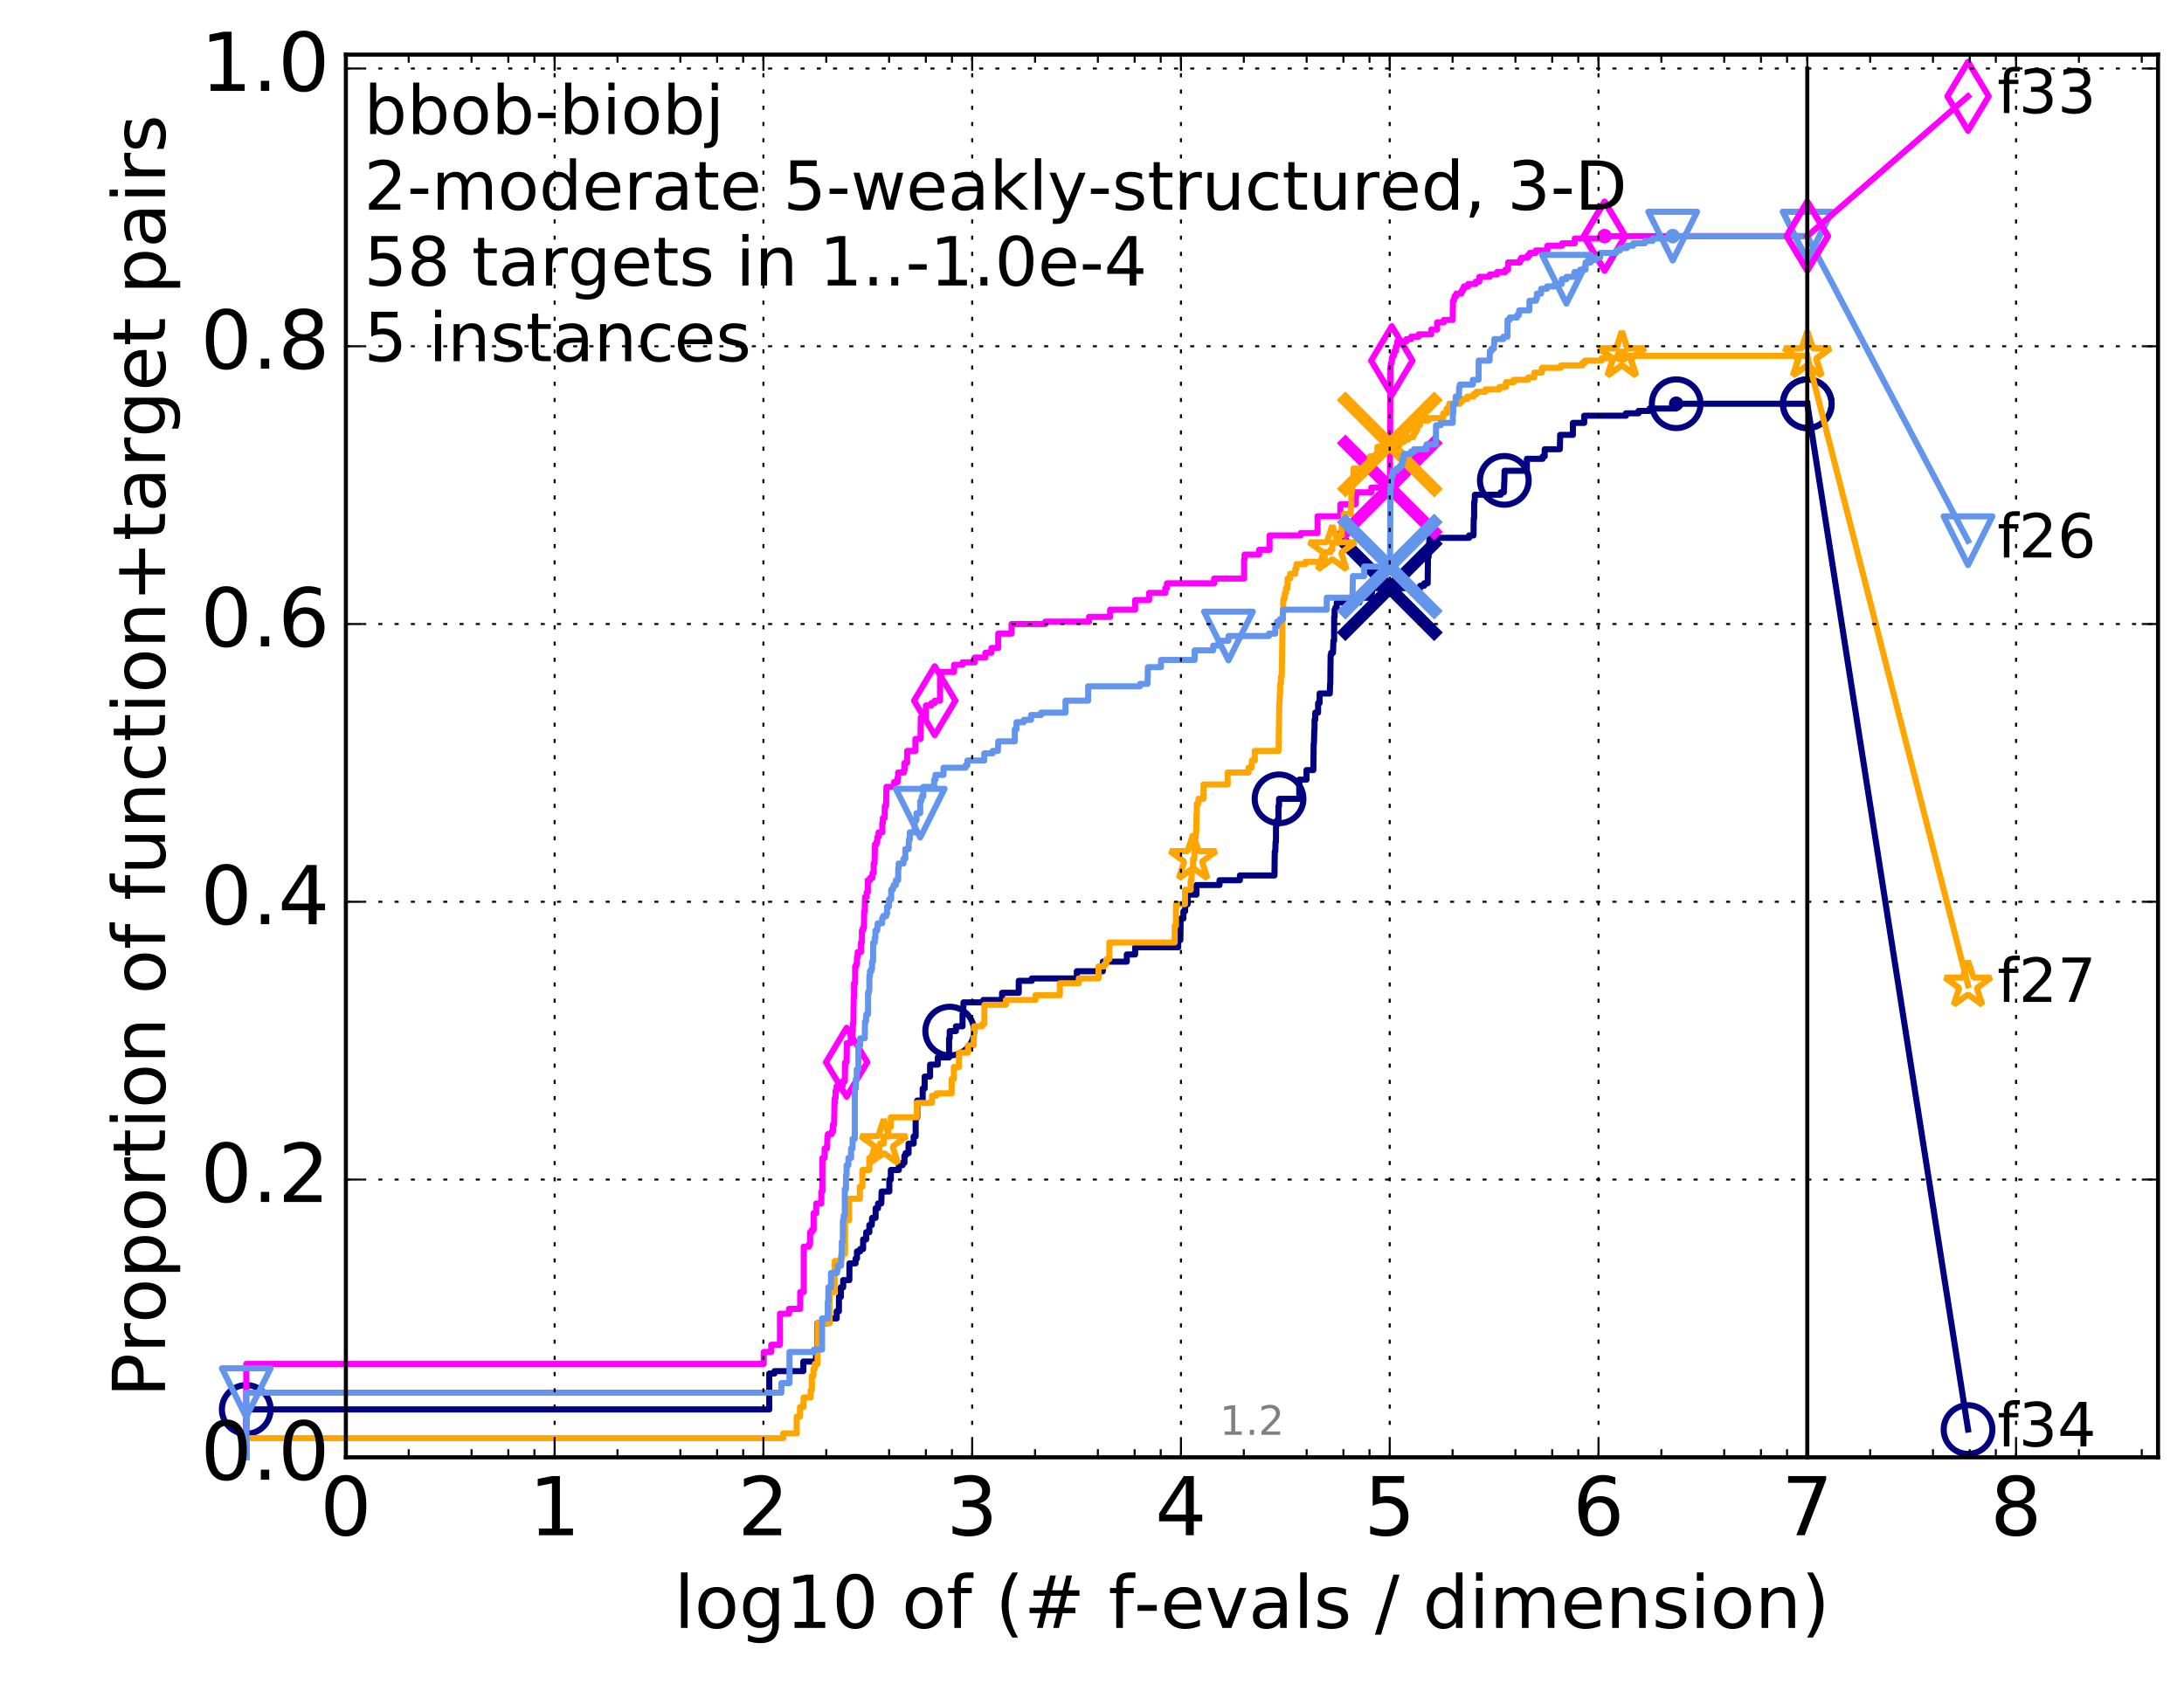 <?xml version="1.0" encoding="utf-8" standalone="no"?>
<!DOCTYPE svg PUBLIC "-//W3C//DTD SVG 1.1//EN"
  "http://www.w3.org/Graphics/SVG/1.1/DTD/svg11.dtd">
<!-- Created with matplotlib (http://matplotlib.org/) -->
<svg height="415pt" version="1.1" viewBox="0 0 538 415" width="538pt" xmlns="http://www.w3.org/2000/svg" xmlns:xlink="http://www.w3.org/1999/xlink">
 <defs>
  <style type="text/css">
*{stroke-linecap:butt;stroke-linejoin:round;stroke-miterlimit:100000;}
  </style>
 </defs>
 <g id="figure_1">
  <g id="patch_1">
   <path d="M 0 415.456 
L 538.8 415.456 
L 538.8 0 
L 0 0 
z
" style="fill:#ffffff;"/>
  </g>
  <g id="axes_1">
   <g id="patch_2">
    <path d="M 85.2 359.056 
L 531.6 359.056 
L 531.6 13.456 
L 85.2 13.456 
z
" style="fill:#ffffff;"/>
   </g>
   <g id="line2d_1">
    <defs>
     <path d="M 0 1.5 
C 0.398 1.5 0.779 1.342 1.061 1.061 
C 1.342 0.779 1.5 0.398 1.5 0 
C 1.5 -0.398 1.342 -0.779 1.061 -1.061 
C 0.779 -1.342 0.398 -1.5 0 -1.5 
C -0.398 -1.5 -0.779 -1.342 -1.061 -1.061 
C -1.342 -0.779 -1.5 -0.398 -1.5 0 
C -1.5 0.398 -1.342 0.779 -1.061 1.061 
C -0.779 1.342 -0.398 1.5 0 1.5 
z
" id="m0d75fec209" style="stroke:#000080;stroke-width:0.5;"/>
    </defs>
    <g>
     <use style="fill:#000080;stroke:#000080;stroke-width:0.5;" x="412.911" xlink:href="#m0d75fec209" y="99.473"/>
     <use style="fill:#000080;stroke:#000080;stroke-width:0.5;" x="412.911" xlink:href="#m0d75fec209" y="99.473"/>
    </g>
   </g>
   <g id="line2d_2">
    <path d="M 60.662 359.056 
L 60.662 347.257 
L 189.499 347.257 
L 189.499 338.408 
L 190.787 338.408 
L 190.787 337.818 
L 197.894 337.818 
L 197.894 335.458 
L 201.019 335.458 
L 201.019 333.098 
L 201.35 333.098 
L 201.35 326.018 
L 203.724 326.018 
L 203.724 324.839 
L 206.103 324.839 
L 206.103 323.069 
L 206.66 323.069 
L 206.66 319.529 
L 207.141 319.529 
L 207.141 317.169 
L 207.704 317.169 
L 207.704 315.399 
L 209.226 315.399 
L 209.255 311.269 
L 210.759 311.269 
L 210.759 310.089 
L 211.107 310.089 
L 211.107 308.32 
L 211.889 308.32 
L 211.889 307.73 
L 212.62 307.73 
L 212.62 305.37 
L 213.375 305.37 
L 213.375 303.6 
L 214.152 303.6 
L 214.152 301.83 
L 214.746 301.83 
L 214.836 300.06 
L 215.695 300.06 
L 215.695 297.7 
L 216.292 297.7 
L 216.292 296.52 
L 217.097 296.52 
L 217.178 293.571 
L 219.076 293.571 
L 219.076 290.621 
L 219.444 290.621 
L 219.444 288.261 
L 221.418 288.261 
L 221.418 287.081 
L 222.335 287.081 
L 222.335 286.491 
L 222.796 286.491 
L 222.796 284.721 
L 223.077 284.721 
L 223.077 284.131 
L 223.81 284.131 
L 223.81 281.771 
L 225.066 281.771 
L 225.066 280.001 
L 225.557 280.001 
L 225.557 275.282 
L 225.956 275.282 
L 225.956 271.152 
L 227.293 271.152 
L 227.293 268.202 
L 227.777 268.202 
L 227.777 265.252 
L 229.107 265.252 
L 229.119 262.303 
L 231.014 262.303 
L 231.014 260.533 
L 233.793 260.533 
L 233.793 255.813 
L 233.946 255.813 
L 233.946 254.043 
L 235.476 254.043 
L 235.476 252.863 
L 237.108 252.863 
L 237.108 249.913 
L 237.24 249.913 
L 237.347 246.963 
L 242.215 246.963 
L 242.215 246.374 
L 246.851 246.374 
L 246.851 244.604 
L 250.958 244.604 
L 250.958 241.654 
L 254.175 241.654 
L 254.175 241.064 
L 265.262 241.064 
L 265.262 239.294 
L 271.676 239.294 
L 271.676 236.934 
L 277.57 236.934 
L 277.57 235.164 
L 279.625 235.164 
L 279.625 233.394 
L 290.234 233.394 
L 290.234 231.624 
L 290.765 231.624 
L 290.84 226.315 
L 291.509 226.315 
L 291.509 224.545 
L 291.923 224.545 
L 291.995 222.775 
L 292.559 222.775 
L 292.559 220.415 
L 294.732 220.415 
L 294.732 218.055 
L 300.415 218.055 
L 300.415 216.875 
L 305.434 216.875 
L 305.434 215.695 
L 313.942 215.695 
L 314.021 209.796 
L 314.15 209.796 
L 314.224 207.436 
L 314.309 207.436 
L 314.333 203.306 
L 314.541 203.306 
L 314.541 202.126 
L 314.928 202.126 
L 314.928 198.587 
L 315.077 198.587 
L 315.077 196.817 
L 320.058 196.817 
L 320.058 192.097 
L 321.841 192.097 
L 321.841 189.737 
L 323.526 189.737 
L 323.606 183.248 
L 323.665 183.248 
L 323.769 179.708 
L 323.82 179.708 
L 323.82 177.348 
L 323.988 177.348 
L 323.988 175.578 
L 324.694 175.578 
L 324.694 173.218 
L 325.07 173.218 
L 325.07 170.858 
L 327.579 170.858 
L 327.648 168.498 
L 327.697 168.498 
L 327.777 161.419 
L 327.916 161.419 
L 327.916 160.829 
L 328.37 160.829 
L 328.472 157.879 
L 328.644 157.879 
L 328.656 151.98 
L 328.756 151.98 
L 328.767 150.21 
L 328.989 150.21 
L 328.989 149.62 
L 329.299 149.62 
L 329.299 148.44 
L 334.871 148.44 
L 334.871 147.26 
L 337.819 147.26 
L 337.819 146.08 
L 337.965 146.08 
L 337.965 144.9 
L 349.854 144.9 
L 349.854 144.31 
L 350.824 144.31 
L 350.824 143.72 
L 351.687 143.72 
L 351.762 137.23 
L 351.919 137.23 
L 351.955 134.281 
L 352.058 134.281 
L 352.137 132.511 
L 361.898 132.511 
L 361.898 131.921 
L 362.989 131.921 
L 363.03 127.791 
L 363.125 127.791 
L 363.147 123.661 
L 363.257 123.661 
L 363.324 121.891 
L 369.679 121.891 
L 369.679 121.301 
L 370.455 121.301 
L 370.553 118.942 
L 370.568 118.942 
L 370.647 115.992 
L 376.117 115.992 
L 376.129 113.042 
L 380.014 113.042 
L 380.014 112.452 
L 380.511 112.452 
L 380.524 110.682 
L 384.241 110.682 
L 384.329 107.142 
L 387.458 107.142 
L 387.465 104.193 
L 390.248 104.193 
L 390.248 102.423 
L 400.54 102.423 
L 400.54 101.833 
L 403.619 101.833 
L 403.619 101.243 
L 406.343 101.243 
L 406.343 100.653 
L 412.886 100.653 
L 412.911 99.473 
L 445.2 99.473 
L 445.2 99.473 
" style="fill:none;stroke:#000080;stroke-linecap:square;stroke-width:1.5;"/>
   </g>
   <g id="line2d_3">
    <defs>
     <path d="M 0 6 
C 1.591 6 3.117 5.368 4.243 4.243 
C 5.368 3.117 6 1.591 6 0 
C 6 -1.591 5.368 -3.117 4.243 -4.243 
C 3.117 -5.368 1.591 -6 0 -6 
C -1.591 -6 -3.117 -5.368 -4.243 -4.243 
C -5.368 -3.117 -6 -1.591 -6 0 
C -6 1.591 -5.368 3.117 -4.243 4.243 
C -3.117 5.368 -1.591 6 0 6 
z
" id="mff6f3ca843" style="stroke:#000080;stroke-width:1.5;"/>
    </defs>
    <g>
     <use style="fill:none;stroke:#000080;stroke-width:1.5;" x="60.662" xlink:href="#mff6f3ca843" y="347.257"/>
     <use style="fill:none;stroke:#000080;stroke-width:1.5;" x="233.946" xlink:href="#mff6f3ca843" y="254.043"/>
     <use style="fill:none;stroke:#000080;stroke-width:1.5;" x="315.077" xlink:href="#mff6f3ca843" y="196.817"/>
     <use style="fill:none;stroke:#000080;stroke-width:1.5;" x="370.568" xlink:href="#mff6f3ca843" y="118.352"/>
     <use style="fill:none;stroke:#000080;stroke-width:1.5;" x="412.911" xlink:href="#mff6f3ca843" y="99.473"/>
     <use style="fill:none;stroke:#000080;stroke-width:1.5;" x="445.2" xlink:href="#mff6f3ca843" y="99.473"/>
    </g>
   </g>
   <g id="line2d_4"/>
   <g id="line2d_5">
    <path clip-path="url(#p18b1b25fb5)" d="M 342.351 144.9 
" style="fill:none;stroke:#000080;stroke-linecap:square;"/>
    <defs>
     <path d="M -12 12 
L 12 -12 
M -12 -12 
L 12 12 
" id="m4da2e1d7a8" style="stroke:#000080;stroke-width:3.0;"/>
    </defs>
    <g clip-path="url(#p18b1b25fb5)">
     <use style="fill:#000080;stroke:#000080;stroke-width:3.0;" x="342.351" xlink:href="#m4da2e1d7a8" y="144.9"/>
    </g>
   </g>
   <g id="line2d_6">
    <defs>
     <path d="M 0 1.5 
C 0.398 1.5 0.779 1.342 1.061 1.061 
C 1.342 0.779 1.5 0.398 1.5 0 
C 1.5 -0.398 1.342 -0.779 1.061 -1.061 
C 0.779 -1.342 0.398 -1.5 0 -1.5 
C -0.398 -1.5 -0.779 -1.342 -1.061 -1.061 
C -1.342 -0.779 -1.5 -0.398 -1.5 0 
C -1.5 0.398 -1.342 0.779 -1.061 1.061 
C -0.779 1.342 -0.398 1.5 0 1.5 
z
" id="m7d7c96905a" style="stroke:#ff00ff;stroke-width:0.5;"/>
    </defs>
    <g>
     <use style="fill:#ff00ff;stroke:#ff00ff;stroke-width:0.5;" x="395.27" xlink:href="#m7d7c96905a" y="58.175"/>
     <use style="fill:#ff00ff;stroke:#ff00ff;stroke-width:0.5;" x="395.27" xlink:href="#m7d7c96905a" y="58.175"/>
    </g>
   </g>
   <g id="line2d_7">
    <path d="M 60.662 359.056 
L 60.662 336.048 
L 188.131 336.048 
L 188.131 333.098 
L 189.982 333.098 
L 189.982 331.328 
L 192.129 331.328 
L 192.129 323.659 
L 194.371 323.659 
L 194.371 322.479 
L 197.113 322.479 
L 197.113 318.349 
L 197.989 318.349 
L 197.989 307.14 
L 199.287 307.14 
L 199.287 306.55 
L 199.556 306.55 
L 199.556 303.6 
L 199.996 303.6 
L 199.996 303.01 
L 200.428 303.01 
L 200.428 298.88 
L 201.061 298.88 
L 201.061 296.52 
L 202.315 296.52 
L 202.315 293.571 
L 202.588 293.571 
L 202.588 285.311 
L 203.125 285.311 
L 203.125 282.951 
L 203.724 282.951 
L 203.835 280.001 
L 203.944 280.001 
L 203.944 279.411 
L 204.875 279.411 
L 204.875 278.821 
L 205.189 278.821 
L 205.189 277.052 
L 205.463 277.052 
L 205.566 271.742 
L 205.634 271.742 
L 205.634 270.562 
L 205.836 270.562 
L 205.836 268.792 
L 206.07 268.792 
L 206.07 267.612 
L 207.549 267.612 
L 207.549 266.432 
L 208.102 266.432 
L 208.193 261.713 
L 208.552 261.713 
L 208.612 256.993 
L 209.57 256.993 
L 209.57 255.223 
L 209.908 255.223 
L 209.964 254.043 
L 210.076 254.043 
L 210.076 252.273 
L 210.214 252.273 
L 210.297 245.784 
L 210.379 245.784 
L 210.379 242.244 
L 210.651 242.244 
L 210.651 238.114 
L 210.894 238.114 
L 210.894 237.524 
L 211.107 237.524 
L 211.107 235.754 
L 211.266 235.754 
L 211.266 234.574 
L 212.093 234.574 
L 212.093 232.214 
L 212.32 232.214 
L 212.32 229.265 
L 212.545 229.265 
L 212.545 228.675 
L 212.817 228.675 
L 212.866 224.545 
L 213.013 224.545 
L 213.086 221.005 
L 213.495 221.005 
L 213.495 219.825 
L 213.779 219.825 
L 213.779 216.875 
L 214.36 216.875 
L 214.36 216.285 
L 214.926 216.285 
L 214.926 215.106 
L 215.214 215.106 
L 215.214 212.746 
L 215.434 212.746 
L 215.543 208.026 
L 215.91 208.026 
L 215.91 207.436 
L 216.102 207.436 
L 216.102 206.256 
L 216.417 206.256 
L 216.417 205.076 
L 217.339 205.076 
L 217.339 202.716 
L 217.479 202.716 
L 217.479 201.536 
L 217.933 201.536 
L 217.953 198.587 
L 218.282 198.587 
L 218.359 193.867 
L 220.251 193.867 
L 220.251 192.687 
L 221.115 192.687 
L 221.115 191.507 
L 221.233 191.507 
L 221.233 190.327 
L 222.654 190.327 
L 222.654 189.737 
L 222.827 189.737 
L 222.827 187.967 
L 223.462 187.967 
L 223.462 185.017 
L 225.487 185.017 
L 225.487 182.068 
L 226.747 182.068 
L 226.826 176.758 
L 228.076 176.758 
L 228.076 173.808 
L 229.436 173.808 
L 229.436 173.218 
L 230.25 173.218 
L 230.25 172.628 
L 231.562 172.628 
L 231.562 166.729 
L 231.794 166.729 
L 231.794 165.549 
L 235.026 165.549 
L 235.026 163.779 
L 237.099 163.779 
L 237.099 163.189 
L 240.095 163.189 
L 240.095 162.009 
L 242.717 162.009 
L 242.717 160.829 
L 244.212 160.829 
L 244.212 159.649 
L 245.894 159.649 
L 245.894 156.109 
L 249.183 156.109 
L 249.183 153.749 
L 257.475 153.749 
L 257.475 153.159 
L 268.267 153.159 
L 268.267 151.98 
L 273.457 151.98 
L 273.457 150.21 
L 279.627 150.21 
L 279.627 147.85 
L 283.067 147.85 
L 283.067 146.08 
L 287.048 146.08 
L 287.048 144.9 
L 287.464 144.9 
L 287.464 143.72 
L 299.084 143.72 
L 299.084 142.54 
L 306.463 142.54 
L 306.463 137.82 
L 306.579 137.82 
L 306.579 136.641 
L 310.162 136.641 
L 310.162 135.461 
L 312.736 135.461 
L 312.736 131.921 
L 320.414 131.921 
L 320.414 131.331 
L 324.56 131.331 
L 324.56 127.201 
L 330.182 127.201 
L 330.182 124.251 
L 333.936 124.251 
L 333.936 122.481 
L 334.058 122.481 
L 334.058 121.301 
L 337.811 121.301 
L 337.811 120.122 
L 342.389 120.122 
L 342.499 90.623 
L 342.533 90.623 
L 342.626 89.444 
L 342.841 89.444 
L 342.846 88.264 
L 343.025 88.264 
L 343.025 87.674 
L 343.35 87.674 
L 343.35 87.084 
L 343.464 87.084 
L 343.464 86.494 
L 343.87 86.494 
L 343.87 85.314 
L 344.187 85.314 
L 344.187 84.134 
L 346.453 84.134 
L 346.453 83.544 
L 347.612 83.544 
L 347.612 82.954 
L 349.456 82.954 
L 349.456 82.364 
L 352.567 82.364 
L 352.567 81.184 
L 354.019 81.184 
L 354.02 79.414 
L 355.678 79.414 
L 355.678 78.824 
L 357.854 78.824 
L 357.907 74.104 
L 358.172 74.104 
L 358.172 73.515 
L 358.338 73.515 
L 358.338 72.925 
L 358.77 72.925 
L 358.77 72.335 
L 359.967 72.335 
L 359.967 71.745 
L 360.331 71.745 
L 360.331 71.155 
L 360.618 71.155 
L 360.618 70.565 
L 361.667 70.565 
L 361.667 69.975 
L 363.52 69.975 
L 363.52 69.385 
L 364.42 69.385 
L 364.42 68.205 
L 366.988 68.205 
L 366.988 67.615 
L 368.784 67.615 
L 368.784 67.025 
L 370.836 67.025 
L 370.836 66.435 
L 371.489 66.435 
L 371.512 64.665 
L 374.407 64.665 
L 374.407 64.075 
L 374.75 64.075 
L 374.75 63.485 
L 376.338 63.485 
L 376.338 62.895 
L 376.85 62.895 
L 376.85 62.305 
L 378.312 62.305 
L 378.312 61.715 
L 381.185 61.715 
L 381.185 60.535 
L 384.801 60.535 
L 384.801 59.945 
L 387.913 59.945 
L 387.913 58.765 
L 395.27 58.765 
L 395.27 58.175 
L 445.2 58.175 
L 445.2 58.175 
" style="fill:none;stroke:#ff00ff;stroke-linecap:square;stroke-width:1.5;"/>
   </g>
   <g id="line2d_8">
    <defs>
     <path d="M -0 8.485 
L 5.091 0 
L 0 -8.485 
L -5.091 -0 
z
" id="m79422bac13" style="stroke:#ff00ff;stroke-linejoin:miter;stroke-width:1.5;"/>
    </defs>
    <g>
     <use style="fill:none;stroke:#ff00ff;stroke-linejoin:miter;stroke-width:1.5;" x="208.552" xlink:href="#m79422bac13" y="261.713"/>
     <use style="fill:none;stroke:#ff00ff;stroke-linejoin:miter;stroke-width:1.5;" x="230.25" xlink:href="#m79422bac13" y="172.628"/>
     <use style="fill:none;stroke:#ff00ff;stroke-linejoin:miter;stroke-width:1.5;" x="342.846" xlink:href="#m79422bac13" y="88.854"/>
     <use style="fill:none;stroke:#ff00ff;stroke-linejoin:miter;stroke-width:1.5;" x="395.27" xlink:href="#m79422bac13" y="58.175"/>
     <use style="fill:none;stroke:#ff00ff;stroke-linejoin:miter;stroke-width:1.5;" x="395.27" xlink:href="#m79422bac13" y="58.175"/>
     <use style="fill:none;stroke:#ff00ff;stroke-linejoin:miter;stroke-width:1.5;" x="445.2" xlink:href="#m79422bac13" y="58.175"/>
    </g>
   </g>
   <g id="line2d_9"/>
   <g id="line2d_10">
    <path clip-path="url(#p18b1b25fb5)" d="M 342.351 120.122 
" style="fill:none;stroke:#ff00ff;stroke-linecap:square;"/>
    <defs>
     <path d="M -12 12 
L 12 -12 
M -12 -12 
L 12 12 
" id="m248d4aae08" style="stroke:#ff00ff;stroke-width:3.0;"/>
    </defs>
    <g clip-path="url(#p18b1b25fb5)">
     <use style="fill:#ff00ff;stroke:#ff00ff;stroke-width:3.0;" x="342.351" xlink:href="#m248d4aae08" y="120.122"/>
    </g>
   </g>
   <g id="line2d_11">
    <defs>
     <path d="M 0 1.5 
C 0.398 1.5 0.779 1.342 1.061 1.061 
C 1.342 0.779 1.5 0.398 1.5 0 
C 1.5 -0.398 1.342 -0.779 1.061 -1.061 
C 0.779 -1.342 0.398 -1.5 0 -1.5 
C -0.398 -1.5 -0.779 -1.342 -1.061 -1.061 
C -1.342 -0.779 -1.5 -0.398 -1.5 0 
C -1.5 0.398 -1.342 0.779 -1.061 1.061 
C -0.779 1.342 -0.398 1.5 0 1.5 
z
" id="m5803f31593" style="stroke:#ffa500;stroke-width:0.5;"/>
    </defs>
    <g>
     <use style="fill:#ffa500;stroke:#ffa500;stroke-width:0.5;" x="399.513" xlink:href="#m5803f31593" y="87.674"/>
     <use style="fill:#ffa500;stroke:#ffa500;stroke-width:0.5;" x="399.513" xlink:href="#m5803f31593" y="87.674"/>
    </g>
   </g>
   <g id="line2d_12">
    <path d="M 60.662 359.056 
L 60.662 354.337 
L 192.922 354.337 
L 192.922 353.157 
L 196.253 353.157 
L 196.253 349.027 
L 197.064 349.027 
L 197.064 346.667 
L 197.941 346.667 
L 197.941 344.307 
L 199.689 344.307 
L 199.689 342.537 
L 199.996 342.537 
L 199.996 338.998 
L 200.385 338.998 
L 200.385 337.228 
L 200.726 337.228 
L 200.726 336.048 
L 201.391 336.048 
L 201.391 326.018 
L 204.379 326.018 
L 204.379 318.349 
L 205.566 318.349 
L 205.634 310.679 
L 207.077 310.679 
L 207.077 310.089 
L 207.424 310.089 
L 207.424 308.91 
L 208.162 308.91 
L 208.162 300.65 
L 209.168 300.65 
L 209.168 295.34 
L 211.812 295.34 
L 211.812 292.391 
L 212.445 292.391 
L 212.445 288.261 
L 214.129 288.261 
L 214.129 285.311 
L 215.543 285.311 
L 215.543 284.721 
L 216.605 284.721 
L 216.605 282.361 
L 216.729 282.361 
L 216.729 281.771 
L 217.698 281.771 
L 217.698 280.001 
L 218.852 280.001 
L 218.871 277.642 
L 219.444 277.642 
L 219.444 275.282 
L 225.833 275.282 
L 225.833 271.742 
L 229.576 271.742 
L 229.576 269.972 
L 230.685 269.972 
L 230.685 269.382 
L 234.437 269.382 
L 234.437 265.842 
L 234.971 265.842 
L 234.971 262.892 
L 236.229 262.892 
L 236.229 259.353 
L 238.45 259.353 
L 238.45 257.583 
L 239.855 257.583 
L 239.957 252.863 
L 241.97 252.863 
L 241.97 252.273 
L 242.484 252.273 
L 242.484 247.553 
L 247.785 247.553 
L 247.785 246.374 
L 255.093 246.374 
L 255.093 245.194 
L 261.083 245.194 
L 261.083 242.244 
L 265.752 242.244 
L 265.752 241.064 
L 270.608 241.064 
L 270.608 238.114 
L 272.043 238.114 
L 272.043 237.524 
L 272.515 237.524 
L 272.515 236.344 
L 273.261 236.344 
L 273.267 232.214 
L 289.373 232.214 
L 289.373 228.085 
L 289.681 228.085 
L 289.681 222.775 
L 291.908 222.775 
L 291.908 219.235 
L 293.303 219.235 
L 293.303 216.875 
L 293.508 216.875 
L 293.595 213.926 
L 293.907 213.926 
L 293.907 211.566 
L 294.225 211.566 
L 294.272 206.256 
L 294.561 206.256 
L 294.584 205.076 
L 294.687 205.076 
L 294.748 200.356 
L 294.824 200.356 
L 294.824 197.997 
L 295.204 197.997 
L 295.228 196.817 
L 296.468 196.817 
L 296.468 193.277 
L 302.417 193.277 
L 302.417 190.327 
L 307.561 190.327 
L 307.561 189.147 
L 308.349 189.147 
L 308.381 187.377 
L 309.091 187.377 
L 309.091 185.017 
L 314.96 185.017 
L 315.065 177.348 
L 315.082 177.348 
L 315.143 173.218 
L 315.197 173.218 
L 315.257 170.858 
L 315.347 170.858 
L 315.347 168.498 
L 315.54 168.498 
L 315.54 166.729 
L 315.739 166.729 
L 315.846 159.649 
L 315.861 159.649 
L 315.914 152.569 
L 315.977 152.569 
L 315.998 150.21 
L 316.101 150.21 
L 316.102 147.85 
L 316.261 147.85 
L 316.261 147.26 
L 316.517 147.26 
L 316.517 146.08 
L 316.77 146.08 
L 316.77 144.9 
L 317.172 144.9 
L 317.172 142.54 
L 317.817 142.54 
L 317.817 141.36 
L 319.071 141.36 
L 319.071 140.18 
L 319.355 140.18 
L 319.355 139 
L 321.591 139 
L 321.591 138.41 
L 326.322 138.41 
L 326.322 136.051 
L 327.721 136.051 
L 327.721 135.461 
L 328.189 135.461 
L 328.189 133.691 
L 329.82 133.691 
L 329.82 131.921 
L 330.506 131.921 
L 330.506 128.971 
L 331.012 128.971 
L 331.012 126.611 
L 332.746 126.611 
L 332.746 124.841 
L 332.867 124.841 
L 332.867 121.301 
L 332.998 121.301 
L 333.094 119.532 
L 333.332 119.532 
L 333.442 115.402 
L 337.431 115.402 
L 337.431 112.452 
L 339.309 112.452 
L 339.309 110.092 
L 340.642 110.092 
L 340.642 109.502 
L 344.908 109.502 
L 344.908 108.912 
L 345.807 108.912 
L 345.807 108.322 
L 346.895 108.322 
L 346.895 107.732 
L 348.121 107.732 
L 348.121 107.142 
L 348.361 107.142 
L 348.361 106.552 
L 348.778 106.552 
L 348.778 105.962 
L 349.098 105.962 
L 349.098 104.783 
L 349.783 104.783 
L 349.783 103.603 
L 351.856 103.603 
L 351.856 103.013 
L 355.508 103.013 
L 355.508 101.833 
L 356.363 101.833 
L 356.364 100.653 
L 356.995 100.653 
L 356.995 99.473 
L 359.627 99.473 
L 359.627 98.883 
L 360.22 98.883 
L 360.22 98.293 
L 361.46 98.293 
L 361.46 97.703 
L 362.99 97.703 
L 362.99 97.113 
L 363.709 97.113 
L 363.709 96.523 
L 365.92 96.523 
L 365.92 95.933 
L 369.371 95.933 
L 369.371 95.343 
L 370.973 95.343 
L 370.973 94.163 
L 372.899 94.163 
L 372.899 93.573 
L 376.445 93.573 
L 376.445 92.983 
L 377.967 92.983 
L 377.967 91.803 
L 379.821 91.803 
L 379.821 90.623 
L 384.506 90.623 
L 384.506 90.033 
L 389.76 90.033 
L 389.76 89.444 
L 390.416 89.444 
L 390.416 88.854 
L 394.554 88.854 
L 394.554 88.264 
L 399.513 88.264 
L 399.513 87.674 
L 445.2 87.674 
L 445.2 87.674 
" style="fill:none;stroke:#ffa500;stroke-linecap:square;stroke-width:1.5;"/>
   </g>
   <g id="line2d_13">
    <defs>
     <path d="M 0 -6 
L -1.347 -1.854 
L -5.706 -1.854 
L -2.18 0.708 
L -3.527 4.854 
L -0 2.292 
L 3.527 4.854 
L 2.18 0.708 
L 5.706 -1.854 
L 1.347 -1.854 
z
" id="mfdf47f04f0" style="stroke:#ffa500;stroke-linejoin:bevel;stroke-width:1.5;"/>
    </defs>
    <g>
     <use style="fill:none;stroke:#ffa500;stroke-linejoin:bevel;stroke-width:1.5;" x="217.698" xlink:href="#mfdf47f04f0" y="281.771"/>
     <use style="fill:none;stroke:#ffa500;stroke-linejoin:bevel;stroke-width:1.5;" x="293.907" xlink:href="#mfdf47f04f0" y="211.566"/>
     <use style="fill:none;stroke:#ffa500;stroke-linejoin:bevel;stroke-width:1.5;" x="328.189" xlink:href="#mfdf47f04f0" y="135.461"/>
     <use style="fill:none;stroke:#ffa500;stroke-linejoin:bevel;stroke-width:1.5;" x="399.513" xlink:href="#mfdf47f04f0" y="87.674"/>
     <use style="fill:none;stroke:#ffa500;stroke-linejoin:bevel;stroke-width:1.5;" x="399.513" xlink:href="#mfdf47f04f0" y="87.674"/>
     <use style="fill:none;stroke:#ffa500;stroke-linejoin:bevel;stroke-width:1.5;" x="445.2" xlink:href="#mfdf47f04f0" y="87.674"/>
    </g>
   </g>
   <g id="line2d_14"/>
   <g id="line2d_15">
    <path clip-path="url(#p18b1b25fb5)" d="M 342.351 109.502 
" style="fill:none;stroke:#ffa500;stroke-linecap:square;"/>
    <defs>
     <path d="M -12 12 
L 12 -12 
M -12 -12 
L 12 12 
" id="ma86ab4c8d4" style="stroke:#ffa500;stroke-width:3.0;"/>
    </defs>
    <g clip-path="url(#p18b1b25fb5)">
     <use style="fill:#ffa500;stroke:#ffa500;stroke-width:3.0;" x="342.351" xlink:href="#ma86ab4c8d4" y="109.502"/>
    </g>
   </g>
   <g id="line2d_16">
    <defs>
     <path d="M 0 1.5 
C 0.398 1.5 0.779 1.342 1.061 1.061 
C 1.342 0.779 1.5 0.398 1.5 0 
C 1.5 -0.398 1.342 -0.779 1.061 -1.061 
C 0.779 -1.342 0.398 -1.5 0 -1.5 
C -0.398 -1.5 -0.779 -1.342 -1.061 -1.061 
C -1.342 -0.779 -1.5 -0.398 -1.5 0 
C -1.5 0.398 -1.342 0.779 -1.061 1.061 
C -0.779 1.342 -0.398 1.5 0 1.5 
z
" id="m7d80cac90e" style="stroke:#6495ed;stroke-width:0.5;"/>
    </defs>
    <g>
     <use style="fill:#6495ed;stroke:#6495ed;stroke-width:0.5;" x="412.053" xlink:href="#m7d80cac90e" y="58.175"/>
     <use style="fill:#6495ed;stroke:#6495ed;stroke-width:0.5;" x="412.053" xlink:href="#m7d80cac90e" y="58.175"/>
    </g>
   </g>
   <g id="line2d_17">
    <path d="M 60.662 359.056 
L 60.662 343.127 
L 192.499 343.127 
L 192.499 340.768 
L 194.483 340.768 
L 194.483 333.098 
L 200.514 333.098 
L 200.514 332.508 
L 202.51 332.508 
L 202.51 324.839 
L 203.908 324.839 
L 203.908 320.709 
L 204.054 320.709 
L 204.054 317.169 
L 204.699 317.169 
L 204.699 313.629 
L 206.202 313.629 
L 206.202 313.039 
L 206.334 313.039 
L 206.334 311.859 
L 207.172 311.859 
L 207.267 308.91 
L 207.361 308.91 
L 207.361 305.96 
L 207.611 305.96 
L 207.642 300.65 
L 207.827 300.65 
L 207.827 299.47 
L 208.102 299.47 
L 208.102 292.981 
L 208.403 292.981 
L 208.403 289.441 
L 208.552 289.441 
L 208.552 287.081 
L 208.994 287.081 
L 208.994 285.311 
L 209.655 285.311 
L 209.655 282.951 
L 210.02 282.951 
L 210.02 280.591 
L 210.57 280.591 
L 210.57 268.202 
L 210.84 268.202 
L 210.84 265.842 
L 211.054 265.842 
L 211.054 263.482 
L 211.449 263.482 
L 211.449 257.583 
L 211.889 257.583 
L 211.889 255.813 
L 213.013 255.813 
L 213.086 251.683 
L 213.327 251.683 
L 213.399 249.913 
L 213.826 249.913 
L 213.826 244.604 
L 214.036 244.604 
L 214.036 244.014 
L 214.152 244.014 
L 214.152 240.474 
L 214.291 240.474 
L 214.291 239.294 
L 214.656 239.294 
L 214.656 238.704 
L 214.814 238.704 
L 214.814 236.934 
L 215.059 236.934 
L 215.104 232.214 
L 215.478 232.214 
L 215.478 231.034 
L 215.652 231.034 
L 215.652 229.265 
L 216.102 229.265 
L 216.207 227.495 
L 217.299 227.495 
L 217.299 226.315 
L 217.519 226.315 
L 217.519 225.725 
L 218.302 225.725 
L 218.302 225.135 
L 218.512 225.135 
L 218.512 223.365 
L 218.983 223.365 
L 218.983 221.595 
L 219.535 221.595 
L 219.535 219.235 
L 219.914 219.235 
L 219.914 218.645 
L 220.145 218.645 
L 220.145 218.055 
L 220.687 218.055 
L 220.687 216.875 
L 221.267 216.875 
L 221.267 213.926 
L 221.385 213.926 
L 221.385 212.746 
L 222.575 212.746 
L 222.575 211.566 
L 223.015 211.566 
L 223.015 209.206 
L 223.825 209.206 
L 223.9 206.846 
L 224.123 206.846 
L 224.123 205.076 
L 225.32 205.076 
L 225.32 202.126 
L 225.764 202.126 
L 225.764 200.356 
L 226.681 200.356 
L 226.681 197.407 
L 226.957 197.407 
L 226.957 196.817 
L 227.074 196.817 
L 227.074 196.227 
L 227.447 196.227 
L 227.447 193.867 
L 230.115 193.867 
L 230.115 192.097 
L 230.43 192.097 
L 230.43 190.917 
L 232.426 190.917 
L 232.426 189.147 
L 237.865 189.147 
L 237.865 188.557 
L 238.301 188.557 
L 238.301 187.377 
L 242.464 187.377 
L 242.464 185.607 
L 244.529 185.607 
L 244.529 185.017 
L 245.827 185.017 
L 245.906 182.658 
L 249.979 182.658 
L 249.979 179.708 
L 250.398 179.708 
L 250.398 177.938 
L 252.201 177.938 
L 252.201 177.348 
L 253.989 177.348 
L 253.989 176.168 
L 256.454 176.168 
L 256.454 175.578 
L 262.474 175.578 
L 262.474 172.628 
L 268.052 172.628 
L 268.052 169.088 
L 280.829 169.088 
L 280.829 168.498 
L 282.671 168.498 
L 282.778 164.369 
L 285.991 164.369 
L 285.991 162.599 
L 294.291 162.599 
L 294.291 160.239 
L 298.869 160.239 
L 298.869 159.059 
L 300.186 159.059 
L 300.186 157.879 
L 302.618 157.879 
L 302.618 156.699 
L 312.589 156.699 
L 312.589 156.109 
L 314.156 156.109 
L 314.156 154.339 
L 314.589 154.339 
L 314.589 153.159 
L 315.289 153.159 
L 315.289 152.569 
L 316.043 152.569 
L 316.043 150.21 
L 326.832 150.21 
L 326.832 147.26 
L 333.162 147.26 
L 333.27 141.95 
L 336.04 141.95 
L 336.04 139.59 
L 342.407 139.59 
L 342.514 120.122 
L 342.558 120.122 
L 342.558 119.532 
L 342.713 119.532 
L 342.775 117.172 
L 343.14 117.172 
L 343.14 115.992 
L 344.074 115.992 
L 344.074 115.402 
L 344.808 115.402 
L 344.808 114.812 
L 345.332 114.812 
L 345.332 114.222 
L 345.501 114.222 
L 345.501 113.042 
L 345.801 113.042 
L 345.836 111.862 
L 347.581 111.862 
L 347.581 111.272 
L 348.347 111.272 
L 348.347 110.682 
L 351.395 110.682 
L 351.395 109.502 
L 353.708 109.502 
L 353.751 104.783 
L 354.899 104.783 
L 354.899 104.193 
L 357.864 104.193 
L 357.88 101.833 
L 357.981 101.833 
L 358.014 99.473 
L 358.595 99.473 
L 358.596 97.703 
L 359.373 97.703 
L 359.463 95.343 
L 359.624 95.343 
L 359.624 94.753 
L 362.81 94.753 
L 362.81 93.573 
L 364.225 93.573 
L 364.253 88.854 
L 366.939 88.854 
L 367.01 86.494 
L 367.4 86.494 
L 367.4 85.904 
L 367.989 85.904 
L 368.1 84.134 
L 368.112 84.134 
L 368.112 83.544 
L 370.327 83.544 
L 370.327 82.954 
L 371.347 82.954 
L 371.367 78.824 
L 371.896 78.824 
L 371.896 78.234 
L 373.699 78.234 
L 373.699 77.644 
L 374.145 77.644 
L 374.238 76.464 
L 376.739 76.464 
L 376.754 74.104 
L 378.371 74.104 
L 378.371 73.515 
L 378.607 73.515 
L 378.607 72.335 
L 379.633 72.335 
L 379.633 71.155 
L 381.079 71.155 
L 381.079 70.565 
L 382.984 70.565 
L 382.984 69.975 
L 384.722 69.975 
L 384.722 68.795 
L 385.866 68.795 
L 385.866 68.205 
L 387.834 68.205 
L 387.844 67.025 
L 389.258 67.025 
L 389.258 66.435 
L 390.582 66.435 
L 390.583 64.665 
L 391.838 64.665 
L 391.838 64.075 
L 393.014 64.075 
L 393.014 63.485 
L 394.15 63.485 
L 394.15 62.305 
L 398.161 62.305 
L 398.161 61.715 
L 399.059 61.715 
L 399.059 61.125 
L 400.751 61.125 
L 400.751 60.535 
L 402.333 60.535 
L 402.333 59.945 
L 405.189 59.945 
L 405.189 59.355 
L 407.115 59.355 
L 407.115 58.765 
L 412.053 58.765 
L 412.053 58.175 
L 445.2 58.175 
L 445.2 58.175 
" style="fill:none;stroke:#6495ed;stroke-linecap:square;stroke-width:1.5;"/>
   </g>
   <g id="line2d_18">
    <defs>
     <path d="M -0 6 
L 6 -6 
L -6 -6 
z
" id="m12849b3215" style="stroke:#6495ed;stroke-linejoin:miter;stroke-width:1.5;"/>
    </defs>
    <g>
     <use style="fill:none;stroke:#6495ed;stroke-linejoin:miter;stroke-width:1.5;" x="60.662" xlink:href="#m12849b3215" y="343.127"/>
     <use style="fill:none;stroke:#6495ed;stroke-linejoin:miter;stroke-width:1.5;" x="226.681" xlink:href="#m12849b3215" y="200.356"/>
     <use style="fill:none;stroke:#6495ed;stroke-linejoin:miter;stroke-width:1.5;" x="302.618" xlink:href="#m12849b3215" y="156.699"/>
     <use style="fill:none;stroke:#6495ed;stroke-linejoin:miter;stroke-width:1.5;" x="385.866" xlink:href="#m12849b3215" y="68.795"/>
     <use style="fill:none;stroke:#6495ed;stroke-linejoin:miter;stroke-width:1.5;" x="412.053" xlink:href="#m12849b3215" y="58.175"/>
     <use style="fill:none;stroke:#6495ed;stroke-linejoin:miter;stroke-width:1.5;" x="445.2" xlink:href="#m12849b3215" y="58.175"/>
    </g>
   </g>
   <g id="line2d_19"/>
   <g id="line2d_20">
    <path clip-path="url(#p18b1b25fb5)" d="M 342.352 139.59 
" style="fill:none;stroke:#6495ed;stroke-linecap:square;"/>
    <defs>
     <path d="M -12 12 
L 12 -12 
M -12 -12 
L 12 12 
" id="m89199ae7b9" style="stroke:#6495ed;stroke-width:3.0;"/>
    </defs>
    <g clip-path="url(#p18b1b25fb5)">
     <use style="fill:#6495ed;stroke:#6495ed;stroke-width:3.0;" x="342.352" xlink:href="#m89199ae7b9" y="139.59"/>
    </g>
   </g>
   <g id="line2d_21">
    <path d="M 445.2 99.473 
L 484.8 352.213 
" style="fill:none;stroke:#000080;stroke-linecap:square;stroke-width:1.5;"/>
    <g>
     <use style="fill:none;stroke:#000080;stroke-width:1.5;" x="445.2" xlink:href="#mff6f3ca843" y="99.473"/>
     <use style="fill:none;stroke:#000080;stroke-width:1.5;" x="484.8" xlink:href="#mff6f3ca843" y="352.213"/>
    </g>
   </g>
   <g id="line2d_22">
    <path d="M 445.2 87.674 
L 484.8 242.716 
" style="fill:none;stroke:#ffa500;stroke-linecap:square;stroke-width:1.5;"/>
    <g>
     <use style="fill:none;stroke:#ffa500;stroke-linejoin:bevel;stroke-width:1.5;" x="445.2" xlink:href="#mfdf47f04f0" y="87.674"/>
     <use style="fill:none;stroke:#ffa500;stroke-linejoin:bevel;stroke-width:1.5;" x="484.8" xlink:href="#mfdf47f04f0" y="242.716"/>
    </g>
   </g>
   <g id="line2d_23">
    <path d="M 445.2 58.175 
L 484.8 133.219 
" style="fill:none;stroke:#6495ed;stroke-linecap:square;stroke-width:1.5;"/>
    <g>
     <use style="fill:none;stroke:#6495ed;stroke-linejoin:miter;stroke-width:1.5;" x="445.2" xlink:href="#m12849b3215" y="58.175"/>
     <use style="fill:none;stroke:#6495ed;stroke-linejoin:miter;stroke-width:1.5;" x="484.8" xlink:href="#m12849b3215" y="133.219"/>
    </g>
   </g>
   <g id="line2d_24">
    <path d="M 445.2 58.175 
L 484.8 23.722 
" style="fill:none;stroke:#ff00ff;stroke-linecap:square;stroke-width:1.5;"/>
    <g>
     <use style="fill:none;stroke:#ff00ff;stroke-linejoin:miter;stroke-width:1.5;" x="445.2" xlink:href="#m79422bac13" y="58.175"/>
     <use style="fill:none;stroke:#ff00ff;stroke-linejoin:miter;stroke-width:1.5;" x="484.8" xlink:href="#m79422bac13" y="23.722"/>
    </g>
   </g>
   <g id="line2d_25">
    <path d="M 445.2 359.056 
L 445.2 16.878 
" style="fill:none;stroke:#000000;stroke-linecap:square;"/>
   </g>
   <g id="patch_3">
    <path d="M 85.2 13.456 
L 531.6 13.456 
" style="fill:none;stroke:#000000;stroke-linecap:square;stroke-linejoin:miter;"/>
   </g>
   <g id="patch_4">
    <path d="M 531.6 359.056 
L 531.6 13.456 
" style="fill:none;stroke:#000000;stroke-linecap:square;stroke-linejoin:miter;"/>
   </g>
   <g id="patch_5">
    <path d="M 85.2 359.056 
L 531.6 359.056 
" style="fill:none;stroke:#000000;stroke-linecap:square;stroke-linejoin:miter;"/>
   </g>
   <g id="patch_6">
    <path d="M 85.2 359.056 
L 85.2 13.456 
" style="fill:none;stroke:#000000;stroke-linecap:square;stroke-linejoin:miter;"/>
   </g>
   <g id="matplotlib.axis_1">
    <g id="xtick_1">
     <g id="line2d_26">
      <path clip-path="url(#p18b1b25fb5)" d="M 85.2 359.056 
L 85.2 13.456 
" style="fill:none;stroke:#000000;stroke-dasharray:1,3;stroke-dashoffset:0.0;stroke-width:0.5;"/>
     </g>
     <g id="line2d_27">
      <defs>
       <path d="M 0 0 
L 0 -4 
" id="m4bdfd4ee8d" style="stroke:#000000;stroke-width:0.5;"/>
      </defs>
      <g>
       <use style="stroke:#000000;stroke-width:0.5;" x="85.2" xlink:href="#m4bdfd4ee8d" y="359.056"/>
      </g>
     </g>
     <g id="line2d_28">
      <defs>
       <path d="M 0 0 
L 0 4 
" id="mbc222b02f9" style="stroke:#000000;stroke-width:0.5;"/>
      </defs>
      <g>
       <use style="stroke:#000000;stroke-width:0.5;" x="85.2" xlink:href="#mbc222b02f9" y="13.456"/>
      </g>
     </g>
     <g id="text_1">
      <!-- 0 -->
      <defs>
       <path d="M 31.781 66.406 
Q 24.172 66.406 20.328 58.906 
Q 16.5 51.422 16.5 36.375 
Q 16.5 21.391 20.328 13.891 
Q 24.172 6.391 31.781 6.391 
Q 39.453 6.391 43.281 13.891 
Q 47.125 21.391 47.125 36.375 
Q 47.125 51.422 43.281 58.906 
Q 39.453 66.406 31.781 66.406 
M 31.781 74.219 
Q 44.047 74.219 50.516 64.516 
Q 56.984 54.828 56.984 36.375 
Q 56.984 17.969 50.516 8.266 
Q 44.047 -1.422 31.781 -1.422 
Q 19.531 -1.422 13.062 8.266 
Q 6.594 17.969 6.594 36.375 
Q 6.594 54.828 13.062 64.516 
Q 19.531 74.219 31.781 74.219 
" id="BitstreamVeraSans-Roman-30"/>
      </defs>
      <g transform="translate(78.838 378.253)scale(0.2 -0.2)">
       <use xlink:href="#BitstreamVeraSans-Roman-30"/>
      </g>
     </g>
    </g>
    <g id="xtick_2">
     <g id="line2d_29">
      <path clip-path="url(#p18b1b25fb5)" d="M 136.629 359.056 
L 136.629 13.456 
" style="fill:none;stroke:#000000;stroke-dasharray:1,3;stroke-dashoffset:0.0;stroke-width:0.5;"/>
     </g>
     <g id="line2d_30">
      <g>
       <use style="stroke:#000000;stroke-width:0.5;" x="136.629" xlink:href="#m4bdfd4ee8d" y="359.056"/>
      </g>
     </g>
     <g id="line2d_31">
      <g>
       <use style="stroke:#000000;stroke-width:0.5;" x="136.629" xlink:href="#mbc222b02f9" y="13.456"/>
      </g>
     </g>
     <g id="text_2">
      <!-- 1 -->
      <defs>
       <path d="M 12.406 8.297 
L 28.516 8.297 
L 28.516 63.922 
L 10.984 60.406 
L 10.984 69.391 
L 28.422 72.906 
L 38.281 72.906 
L 38.281 8.297 
L 54.391 8.297 
L 54.391 0 
L 12.406 0 
z
" id="BitstreamVeraSans-Roman-31"/>
      </defs>
      <g transform="translate(130.266 378.253)scale(0.2 -0.2)">
       <use xlink:href="#BitstreamVeraSans-Roman-31"/>
      </g>
     </g>
    </g>
    <g id="xtick_3">
     <g id="line2d_32">
      <path clip-path="url(#p18b1b25fb5)" d="M 188.057 359.056 
L 188.057 13.456 
" style="fill:none;stroke:#000000;stroke-dasharray:1,3;stroke-dashoffset:0.0;stroke-width:0.5;"/>
     </g>
     <g id="line2d_33">
      <g>
       <use style="stroke:#000000;stroke-width:0.5;" x="188.057" xlink:href="#m4bdfd4ee8d" y="359.056"/>
      </g>
     </g>
     <g id="line2d_34">
      <g>
       <use style="stroke:#000000;stroke-width:0.5;" x="188.057" xlink:href="#mbc222b02f9" y="13.456"/>
      </g>
     </g>
     <g id="text_3">
      <!-- 2 -->
      <defs>
       <path d="M 19.188 8.297 
L 53.609 8.297 
L 53.609 0 
L 7.328 0 
L 7.328 8.297 
Q 12.938 14.109 22.625 23.891 
Q 32.328 33.688 34.812 36.531 
Q 39.547 41.844 41.422 45.531 
Q 43.312 49.219 43.312 52.781 
Q 43.312 58.594 39.234 62.25 
Q 35.156 65.922 28.609 65.922 
Q 23.969 65.922 18.812 64.312 
Q 13.672 62.703 7.812 59.422 
L 7.812 69.391 
Q 13.766 71.781 18.938 73 
Q 24.125 74.219 28.422 74.219 
Q 39.75 74.219 46.484 68.547 
Q 53.219 62.891 53.219 53.422 
Q 53.219 48.922 51.531 44.891 
Q 49.859 40.875 45.406 35.406 
Q 44.188 33.984 37.641 27.219 
Q 31.109 20.453 19.188 8.297 
" id="BitstreamVeraSans-Roman-32"/>
      </defs>
      <g transform="translate(181.695 378.253)scale(0.2 -0.2)">
       <use xlink:href="#BitstreamVeraSans-Roman-32"/>
      </g>
     </g>
    </g>
    <g id="xtick_4">
     <g id="line2d_35">
      <path clip-path="url(#p18b1b25fb5)" d="M 239.486 359.056 
L 239.486 13.456 
" style="fill:none;stroke:#000000;stroke-dasharray:1,3;stroke-dashoffset:0.0;stroke-width:0.5;"/>
     </g>
     <g id="line2d_36">
      <g>
       <use style="stroke:#000000;stroke-width:0.5;" x="239.486" xlink:href="#m4bdfd4ee8d" y="359.056"/>
      </g>
     </g>
     <g id="line2d_37">
      <g>
       <use style="stroke:#000000;stroke-width:0.5;" x="239.486" xlink:href="#mbc222b02f9" y="13.456"/>
      </g>
     </g>
     <g id="text_4">
      <!-- 3 -->
      <defs>
       <path d="M 40.578 39.312 
Q 47.656 37.797 51.625 33 
Q 55.609 28.219 55.609 21.188 
Q 55.609 10.406 48.188 4.484 
Q 40.766 -1.422 27.094 -1.422 
Q 22.516 -1.422 17.656 -0.516 
Q 12.797 0.391 7.625 2.203 
L 7.625 11.719 
Q 11.719 9.328 16.594 8.109 
Q 21.484 6.891 26.812 6.891 
Q 36.078 6.891 40.938 10.547 
Q 45.797 14.203 45.797 21.188 
Q 45.797 27.641 41.281 31.266 
Q 36.766 34.906 28.719 34.906 
L 20.219 34.906 
L 20.219 43.016 
L 29.109 43.016 
Q 36.375 43.016 40.234 45.922 
Q 44.094 48.828 44.094 54.297 
Q 44.094 59.906 40.109 62.906 
Q 36.141 65.922 28.719 65.922 
Q 24.656 65.922 20.016 65.031 
Q 15.375 64.156 9.812 62.312 
L 9.812 71.094 
Q 15.438 72.656 20.344 73.438 
Q 25.25 74.219 29.594 74.219 
Q 40.828 74.219 47.359 69.109 
Q 53.906 64.016 53.906 55.328 
Q 53.906 49.266 50.438 45.094 
Q 46.969 40.922 40.578 39.312 
" id="BitstreamVeraSans-Roman-33"/>
      </defs>
      <g transform="translate(233.123 378.253)scale(0.2 -0.2)">
       <use xlink:href="#BitstreamVeraSans-Roman-33"/>
      </g>
     </g>
    </g>
    <g id="xtick_5">
     <g id="line2d_38">
      <path clip-path="url(#p18b1b25fb5)" d="M 290.914 359.056 
L 290.914 13.456 
" style="fill:none;stroke:#000000;stroke-dasharray:1,3;stroke-dashoffset:0.0;stroke-width:0.5;"/>
     </g>
     <g id="line2d_39">
      <g>
       <use style="stroke:#000000;stroke-width:0.5;" x="290.914" xlink:href="#m4bdfd4ee8d" y="359.056"/>
      </g>
     </g>
     <g id="line2d_40">
      <g>
       <use style="stroke:#000000;stroke-width:0.5;" x="290.914" xlink:href="#mbc222b02f9" y="13.456"/>
      </g>
     </g>
     <g id="text_5">
      <!-- 4 -->
      <defs>
       <path d="M 37.797 64.312 
L 12.891 25.391 
L 37.797 25.391 
z
M 35.203 72.906 
L 47.609 72.906 
L 47.609 25.391 
L 58.016 25.391 
L 58.016 17.188 
L 47.609 17.188 
L 47.609 0 
L 37.797 0 
L 37.797 17.188 
L 4.891 17.188 
L 4.891 26.703 
z
" id="BitstreamVeraSans-Roman-34"/>
      </defs>
      <g transform="translate(284.552 378.253)scale(0.2 -0.2)">
       <use xlink:href="#BitstreamVeraSans-Roman-34"/>
      </g>
     </g>
    </g>
    <g id="xtick_6">
     <g id="line2d_41">
      <path clip-path="url(#p18b1b25fb5)" d="M 342.343 359.056 
L 342.343 13.456 
" style="fill:none;stroke:#000000;stroke-dasharray:1,3;stroke-dashoffset:0.0;stroke-width:0.5;"/>
     </g>
     <g id="line2d_42">
      <g>
       <use style="stroke:#000000;stroke-width:0.5;" x="342.343" xlink:href="#m4bdfd4ee8d" y="359.056"/>
      </g>
     </g>
     <g id="line2d_43">
      <g>
       <use style="stroke:#000000;stroke-width:0.5;" x="342.343" xlink:href="#mbc222b02f9" y="13.456"/>
      </g>
     </g>
     <g id="text_6">
      <!-- 5 -->
      <defs>
       <path d="M 10.797 72.906 
L 49.516 72.906 
L 49.516 64.594 
L 19.828 64.594 
L 19.828 46.734 
Q 21.969 47.469 24.109 47.828 
Q 26.266 48.188 28.422 48.188 
Q 40.625 48.188 47.75 41.5 
Q 54.891 34.812 54.891 23.391 
Q 54.891 11.625 47.562 5.094 
Q 40.234 -1.422 26.906 -1.422 
Q 22.312 -1.422 17.547 -0.641 
Q 12.797 0.141 7.719 1.703 
L 7.719 11.625 
Q 12.109 9.234 16.797 8.062 
Q 21.484 6.891 26.703 6.891 
Q 35.156 6.891 40.078 11.328 
Q 45.016 15.766 45.016 23.391 
Q 45.016 31 40.078 35.438 
Q 35.156 39.891 26.703 39.891 
Q 22.75 39.891 18.812 39.016 
Q 14.891 38.141 10.797 36.281 
z
" id="BitstreamVeraSans-Roman-35"/>
      </defs>
      <g transform="translate(335.98 378.253)scale(0.2 -0.2)">
       <use xlink:href="#BitstreamVeraSans-Roman-35"/>
      </g>
     </g>
    </g>
    <g id="xtick_7">
     <g id="line2d_44">
      <path clip-path="url(#p18b1b25fb5)" d="M 393.771 359.056 
L 393.771 13.456 
" style="fill:none;stroke:#000000;stroke-dasharray:1,3;stroke-dashoffset:0.0;stroke-width:0.5;"/>
     </g>
     <g id="line2d_45">
      <g>
       <use style="stroke:#000000;stroke-width:0.5;" x="393.771" xlink:href="#m4bdfd4ee8d" y="359.056"/>
      </g>
     </g>
     <g id="line2d_46">
      <g>
       <use style="stroke:#000000;stroke-width:0.5;" x="393.771" xlink:href="#mbc222b02f9" y="13.456"/>
      </g>
     </g>
     <g id="text_7">
      <!-- 6 -->
      <defs>
       <path d="M 33.016 40.375 
Q 26.375 40.375 22.484 35.828 
Q 18.609 31.297 18.609 23.391 
Q 18.609 15.531 22.484 10.953 
Q 26.375 6.391 33.016 6.391 
Q 39.656 6.391 43.531 10.953 
Q 47.406 15.531 47.406 23.391 
Q 47.406 31.297 43.531 35.828 
Q 39.656 40.375 33.016 40.375 
M 52.594 71.297 
L 52.594 62.312 
Q 48.875 64.062 45.094 64.984 
Q 41.312 65.922 37.594 65.922 
Q 27.828 65.922 22.672 59.328 
Q 17.531 52.734 16.797 39.406 
Q 19.672 43.656 24.016 45.922 
Q 28.375 48.188 33.594 48.188 
Q 44.578 48.188 50.953 41.516 
Q 57.328 34.859 57.328 23.391 
Q 57.328 12.156 50.688 5.359 
Q 44.047 -1.422 33.016 -1.422 
Q 20.359 -1.422 13.672 8.266 
Q 6.984 17.969 6.984 36.375 
Q 6.984 53.656 15.188 63.938 
Q 23.391 74.219 37.203 74.219 
Q 40.922 74.219 44.703 73.484 
Q 48.484 72.75 52.594 71.297 
" id="BitstreamVeraSans-Roman-36"/>
      </defs>
      <g transform="translate(387.409 378.253)scale(0.2 -0.2)">
       <use xlink:href="#BitstreamVeraSans-Roman-36"/>
      </g>
     </g>
    </g>
    <g id="xtick_8">
     <g id="line2d_47">
      <path clip-path="url(#p18b1b25fb5)" d="M 445.2 359.056 
L 445.2 13.456 
" style="fill:none;stroke:#000000;stroke-dasharray:1,3;stroke-dashoffset:0.0;stroke-width:0.5;"/>
     </g>
     <g id="line2d_48">
      <g>
       <use style="stroke:#000000;stroke-width:0.5;" x="445.2" xlink:href="#m4bdfd4ee8d" y="359.056"/>
      </g>
     </g>
     <g id="line2d_49">
      <g>
       <use style="stroke:#000000;stroke-width:0.5;" x="445.2" xlink:href="#mbc222b02f9" y="13.456"/>
      </g>
     </g>
     <g id="text_8">
      <!-- 7 -->
      <defs>
       <path d="M 8.203 72.906 
L 55.078 72.906 
L 55.078 68.703 
L 28.609 0 
L 18.312 0 
L 43.219 64.594 
L 8.203 64.594 
z
" id="BitstreamVeraSans-Roman-37"/>
      </defs>
      <g transform="translate(438.837 378.253)scale(0.2 -0.2)">
       <use xlink:href="#BitstreamVeraSans-Roman-37"/>
      </g>
     </g>
    </g>
    <g id="xtick_9">
     <g id="line2d_50">
      <path clip-path="url(#p18b1b25fb5)" d="M 496.629 359.056 
L 496.629 13.456 
" style="fill:none;stroke:#000000;stroke-dasharray:1,3;stroke-dashoffset:0.0;stroke-width:0.5;"/>
     </g>
     <g id="line2d_51">
      <g>
       <use style="stroke:#000000;stroke-width:0.5;" x="496.629" xlink:href="#m4bdfd4ee8d" y="359.056"/>
      </g>
     </g>
     <g id="line2d_52">
      <g>
       <use style="stroke:#000000;stroke-width:0.5;" x="496.629" xlink:href="#mbc222b02f9" y="13.456"/>
      </g>
     </g>
     <g id="text_9">
      <!-- 8 -->
      <defs>
       <path d="M 31.781 34.625 
Q 24.75 34.625 20.719 30.859 
Q 16.703 27.094 16.703 20.516 
Q 16.703 13.922 20.719 10.156 
Q 24.75 6.391 31.781 6.391 
Q 38.812 6.391 42.859 10.172 
Q 46.922 13.969 46.922 20.516 
Q 46.922 27.094 42.891 30.859 
Q 38.875 34.625 31.781 34.625 
M 21.922 38.812 
Q 15.578 40.375 12.031 44.719 
Q 8.5 49.078 8.5 55.328 
Q 8.5 64.062 14.719 69.141 
Q 20.953 74.219 31.781 74.219 
Q 42.672 74.219 48.875 69.141 
Q 55.078 64.062 55.078 55.328 
Q 55.078 49.078 51.531 44.719 
Q 48 40.375 41.703 38.812 
Q 48.828 37.156 52.797 32.312 
Q 56.781 27.484 56.781 20.516 
Q 56.781 9.906 50.312 4.234 
Q 43.844 -1.422 31.781 -1.422 
Q 19.734 -1.422 13.25 4.234 
Q 6.781 9.906 6.781 20.516 
Q 6.781 27.484 10.781 32.312 
Q 14.797 37.156 21.922 38.812 
M 18.312 54.391 
Q 18.312 48.734 21.844 45.562 
Q 25.391 42.391 31.781 42.391 
Q 38.141 42.391 41.719 45.562 
Q 45.312 48.734 45.312 54.391 
Q 45.312 60.062 41.719 63.234 
Q 38.141 66.406 31.781 66.406 
Q 25.391 66.406 21.844 63.234 
Q 18.312 60.062 18.312 54.391 
" id="BitstreamVeraSans-Roman-38"/>
      </defs>
      <g transform="translate(490.266 378.253)scale(0.2 -0.2)">
       <use xlink:href="#BitstreamVeraSans-Roman-38"/>
      </g>
     </g>
    </g>
    <g id="xtick_10">
     <g id="line2d_53">
      <defs>
       <path d="M 0 0 
L 0 -2 
" id="m5618d79b9a" style="stroke:#000000;stroke-width:0.5;"/>
      </defs>
      <g>
       <use style="stroke:#000000;stroke-width:0.5;" x="100.682" xlink:href="#m5618d79b9a" y="359.056"/>
      </g>
     </g>
     <g id="line2d_54">
      <defs>
       <path d="M 0 0 
L 0 2 
" id="mf133e85de0" style="stroke:#000000;stroke-width:0.5;"/>
      </defs>
      <g>
       <use style="stroke:#000000;stroke-width:0.5;" x="100.682" xlink:href="#mf133e85de0" y="13.456"/>
      </g>
     </g>
    </g>
    <g id="xtick_11">
     <g id="line2d_55">
      <g>
       <use style="stroke:#000000;stroke-width:0.5;" x="116.163" xlink:href="#m5618d79b9a" y="359.056"/>
      </g>
     </g>
     <g id="line2d_56">
      <g>
       <use style="stroke:#000000;stroke-width:0.5;" x="116.163" xlink:href="#mf133e85de0" y="13.456"/>
      </g>
     </g>
    </g>
    <g id="xtick_12">
     <g id="line2d_57">
      <g>
       <use style="stroke:#000000;stroke-width:0.5;" x="125.219" xlink:href="#m5618d79b9a" y="359.056"/>
      </g>
     </g>
     <g id="line2d_58">
      <g>
       <use style="stroke:#000000;stroke-width:0.5;" x="125.219" xlink:href="#mf133e85de0" y="13.456"/>
      </g>
     </g>
    </g>
    <g id="xtick_13">
     <g id="line2d_59">
      <g>
       <use style="stroke:#000000;stroke-width:0.5;" x="131.645" xlink:href="#m5618d79b9a" y="359.056"/>
      </g>
     </g>
     <g id="line2d_60">
      <g>
       <use style="stroke:#000000;stroke-width:0.5;" x="131.645" xlink:href="#mf133e85de0" y="13.456"/>
      </g>
     </g>
    </g>
    <g id="xtick_14">
     <g id="line2d_61">
      <g>
       <use style="stroke:#000000;stroke-width:0.5;" x="152.11" xlink:href="#m5618d79b9a" y="359.056"/>
      </g>
     </g>
     <g id="line2d_62">
      <g>
       <use style="stroke:#000000;stroke-width:0.5;" x="152.11" xlink:href="#mf133e85de0" y="13.456"/>
      </g>
     </g>
    </g>
    <g id="xtick_15">
     <g id="line2d_63">
      <g>
       <use style="stroke:#000000;stroke-width:0.5;" x="167.592" xlink:href="#m5618d79b9a" y="359.056"/>
      </g>
     </g>
     <g id="line2d_64">
      <g>
       <use style="stroke:#000000;stroke-width:0.5;" x="167.592" xlink:href="#mf133e85de0" y="13.456"/>
      </g>
     </g>
    </g>
    <g id="xtick_16">
     <g id="line2d_65">
      <g>
       <use style="stroke:#000000;stroke-width:0.5;" x="176.648" xlink:href="#m5618d79b9a" y="359.056"/>
      </g>
     </g>
     <g id="line2d_66">
      <g>
       <use style="stroke:#000000;stroke-width:0.5;" x="176.648" xlink:href="#mf133e85de0" y="13.456"/>
      </g>
     </g>
    </g>
    <g id="xtick_17">
     <g id="line2d_67">
      <g>
       <use style="stroke:#000000;stroke-width:0.5;" x="183.073" xlink:href="#m5618d79b9a" y="359.056"/>
      </g>
     </g>
     <g id="line2d_68">
      <g>
       <use style="stroke:#000000;stroke-width:0.5;" x="183.073" xlink:href="#mf133e85de0" y="13.456"/>
      </g>
     </g>
    </g>
    <g id="xtick_18">
     <g id="line2d_69">
      <g>
       <use style="stroke:#000000;stroke-width:0.5;" x="203.539" xlink:href="#m5618d79b9a" y="359.056"/>
      </g>
     </g>
     <g id="line2d_70">
      <g>
       <use style="stroke:#000000;stroke-width:0.5;" x="203.539" xlink:href="#mf133e85de0" y="13.456"/>
      </g>
     </g>
    </g>
    <g id="xtick_19">
     <g id="line2d_71">
      <g>
       <use style="stroke:#000000;stroke-width:0.5;" x="219.02" xlink:href="#m5618d79b9a" y="359.056"/>
      </g>
     </g>
     <g id="line2d_72">
      <g>
       <use style="stroke:#000000;stroke-width:0.5;" x="219.02" xlink:href="#mf133e85de0" y="13.456"/>
      </g>
     </g>
    </g>
    <g id="xtick_20">
     <g id="line2d_73">
      <g>
       <use style="stroke:#000000;stroke-width:0.5;" x="228.076" xlink:href="#m5618d79b9a" y="359.056"/>
      </g>
     </g>
     <g id="line2d_74">
      <g>
       <use style="stroke:#000000;stroke-width:0.5;" x="228.076" xlink:href="#mf133e85de0" y="13.456"/>
      </g>
     </g>
    </g>
    <g id="xtick_21">
     <g id="line2d_75">
      <g>
       <use style="stroke:#000000;stroke-width:0.5;" x="234.502" xlink:href="#m5618d79b9a" y="359.056"/>
      </g>
     </g>
     <g id="line2d_76">
      <g>
       <use style="stroke:#000000;stroke-width:0.5;" x="234.502" xlink:href="#mf133e85de0" y="13.456"/>
      </g>
     </g>
    </g>
    <g id="xtick_22">
     <g id="line2d_77">
      <g>
       <use style="stroke:#000000;stroke-width:0.5;" x="254.967" xlink:href="#m5618d79b9a" y="359.056"/>
      </g>
     </g>
     <g id="line2d_78">
      <g>
       <use style="stroke:#000000;stroke-width:0.5;" x="254.967" xlink:href="#mf133e85de0" y="13.456"/>
      </g>
     </g>
    </g>
    <g id="xtick_23">
     <g id="line2d_79">
      <g>
       <use style="stroke:#000000;stroke-width:0.5;" x="270.449" xlink:href="#m5618d79b9a" y="359.056"/>
      </g>
     </g>
     <g id="line2d_80">
      <g>
       <use style="stroke:#000000;stroke-width:0.5;" x="270.449" xlink:href="#mf133e85de0" y="13.456"/>
      </g>
     </g>
    </g>
    <g id="xtick_24">
     <g id="line2d_81">
      <g>
       <use style="stroke:#000000;stroke-width:0.5;" x="279.505" xlink:href="#m5618d79b9a" y="359.056"/>
      </g>
     </g>
     <g id="line2d_82">
      <g>
       <use style="stroke:#000000;stroke-width:0.5;" x="279.505" xlink:href="#mf133e85de0" y="13.456"/>
      </g>
     </g>
    </g>
    <g id="xtick_25">
     <g id="line2d_83">
      <g>
       <use style="stroke:#000000;stroke-width:0.5;" x="285.93" xlink:href="#m5618d79b9a" y="359.056"/>
      </g>
     </g>
     <g id="line2d_84">
      <g>
       <use style="stroke:#000000;stroke-width:0.5;" x="285.93" xlink:href="#mf133e85de0" y="13.456"/>
      </g>
     </g>
    </g>
    <g id="xtick_26">
     <g id="line2d_85">
      <g>
       <use style="stroke:#000000;stroke-width:0.5;" x="306.396" xlink:href="#m5618d79b9a" y="359.056"/>
      </g>
     </g>
     <g id="line2d_86">
      <g>
       <use style="stroke:#000000;stroke-width:0.5;" x="306.396" xlink:href="#mf133e85de0" y="13.456"/>
      </g>
     </g>
    </g>
    <g id="xtick_27">
     <g id="line2d_87">
      <g>
       <use style="stroke:#000000;stroke-width:0.5;" x="321.877" xlink:href="#m5618d79b9a" y="359.056"/>
      </g>
     </g>
     <g id="line2d_88">
      <g>
       <use style="stroke:#000000;stroke-width:0.5;" x="321.877" xlink:href="#mf133e85de0" y="13.456"/>
      </g>
     </g>
    </g>
    <g id="xtick_28">
     <g id="line2d_89">
      <g>
       <use style="stroke:#000000;stroke-width:0.5;" x="330.933" xlink:href="#m5618d79b9a" y="359.056"/>
      </g>
     </g>
     <g id="line2d_90">
      <g>
       <use style="stroke:#000000;stroke-width:0.5;" x="330.933" xlink:href="#mf133e85de0" y="13.456"/>
      </g>
     </g>
    </g>
    <g id="xtick_29">
     <g id="line2d_91">
      <g>
       <use style="stroke:#000000;stroke-width:0.5;" x="337.359" xlink:href="#m5618d79b9a" y="359.056"/>
      </g>
     </g>
     <g id="line2d_92">
      <g>
       <use style="stroke:#000000;stroke-width:0.5;" x="337.359" xlink:href="#mf133e85de0" y="13.456"/>
      </g>
     </g>
    </g>
    <g id="xtick_30">
     <g id="line2d_93">
      <g>
       <use style="stroke:#000000;stroke-width:0.5;" x="357.824" xlink:href="#m5618d79b9a" y="359.056"/>
      </g>
     </g>
     <g id="line2d_94">
      <g>
       <use style="stroke:#000000;stroke-width:0.5;" x="357.824" xlink:href="#mf133e85de0" y="13.456"/>
      </g>
     </g>
    </g>
    <g id="xtick_31">
     <g id="line2d_95">
      <g>
       <use style="stroke:#000000;stroke-width:0.5;" x="373.306" xlink:href="#m5618d79b9a" y="359.056"/>
      </g>
     </g>
     <g id="line2d_96">
      <g>
       <use style="stroke:#000000;stroke-width:0.5;" x="373.306" xlink:href="#mf133e85de0" y="13.456"/>
      </g>
     </g>
    </g>
    <g id="xtick_32">
     <g id="line2d_97">
      <g>
       <use style="stroke:#000000;stroke-width:0.5;" x="382.362" xlink:href="#m5618d79b9a" y="359.056"/>
      </g>
     </g>
     <g id="line2d_98">
      <g>
       <use style="stroke:#000000;stroke-width:0.5;" x="382.362" xlink:href="#mf133e85de0" y="13.456"/>
      </g>
     </g>
    </g>
    <g id="xtick_33">
     <g id="line2d_99">
      <g>
       <use style="stroke:#000000;stroke-width:0.5;" x="388.787" xlink:href="#m5618d79b9a" y="359.056"/>
      </g>
     </g>
     <g id="line2d_100">
      <g>
       <use style="stroke:#000000;stroke-width:0.5;" x="388.787" xlink:href="#mf133e85de0" y="13.456"/>
      </g>
     </g>
    </g>
    <g id="xtick_34">
     <g id="line2d_101">
      <g>
       <use style="stroke:#000000;stroke-width:0.5;" x="409.253" xlink:href="#m5618d79b9a" y="359.056"/>
      </g>
     </g>
     <g id="line2d_102">
      <g>
       <use style="stroke:#000000;stroke-width:0.5;" x="409.253" xlink:href="#mf133e85de0" y="13.456"/>
      </g>
     </g>
    </g>
    <g id="xtick_35">
     <g id="line2d_103">
      <g>
       <use style="stroke:#000000;stroke-width:0.5;" x="424.735" xlink:href="#m5618d79b9a" y="359.056"/>
      </g>
     </g>
     <g id="line2d_104">
      <g>
       <use style="stroke:#000000;stroke-width:0.5;" x="424.735" xlink:href="#mf133e85de0" y="13.456"/>
      </g>
     </g>
    </g>
    <g id="xtick_36">
     <g id="line2d_105">
      <g>
       <use style="stroke:#000000;stroke-width:0.5;" x="433.791" xlink:href="#m5618d79b9a" y="359.056"/>
      </g>
     </g>
     <g id="line2d_106">
      <g>
       <use style="stroke:#000000;stroke-width:0.5;" x="433.791" xlink:href="#mf133e85de0" y="13.456"/>
      </g>
     </g>
    </g>
    <g id="xtick_37">
     <g id="line2d_107">
      <g>
       <use style="stroke:#000000;stroke-width:0.5;" x="440.216" xlink:href="#m5618d79b9a" y="359.056"/>
      </g>
     </g>
     <g id="line2d_108">
      <g>
       <use style="stroke:#000000;stroke-width:0.5;" x="440.216" xlink:href="#mf133e85de0" y="13.456"/>
      </g>
     </g>
    </g>
    <g id="xtick_38">
     <g id="line2d_109">
      <g>
       <use style="stroke:#000000;stroke-width:0.5;" x="460.682" xlink:href="#m5618d79b9a" y="359.056"/>
      </g>
     </g>
     <g id="line2d_110">
      <g>
       <use style="stroke:#000000;stroke-width:0.5;" x="460.682" xlink:href="#mf133e85de0" y="13.456"/>
      </g>
     </g>
    </g>
    <g id="xtick_39">
     <g id="line2d_111">
      <g>
       <use style="stroke:#000000;stroke-width:0.5;" x="476.163" xlink:href="#m5618d79b9a" y="359.056"/>
      </g>
     </g>
     <g id="line2d_112">
      <g>
       <use style="stroke:#000000;stroke-width:0.5;" x="476.163" xlink:href="#mf133e85de0" y="13.456"/>
      </g>
     </g>
    </g>
    <g id="xtick_40">
     <g id="line2d_113">
      <g>
       <use style="stroke:#000000;stroke-width:0.5;" x="485.219" xlink:href="#m5618d79b9a" y="359.056"/>
      </g>
     </g>
     <g id="line2d_114">
      <g>
       <use style="stroke:#000000;stroke-width:0.5;" x="485.219" xlink:href="#mf133e85de0" y="13.456"/>
      </g>
     </g>
    </g>
    <g id="xtick_41">
     <g id="line2d_115">
      <g>
       <use style="stroke:#000000;stroke-width:0.5;" x="491.645" xlink:href="#m5618d79b9a" y="359.056"/>
      </g>
     </g>
     <g id="line2d_116">
      <g>
       <use style="stroke:#000000;stroke-width:0.5;" x="491.645" xlink:href="#mf133e85de0" y="13.456"/>
      </g>
     </g>
    </g>
    <g id="xtick_42">
     <g id="line2d_117">
      <g>
       <use style="stroke:#000000;stroke-width:0.5;" x="512.11" xlink:href="#m5618d79b9a" y="359.056"/>
      </g>
     </g>
     <g id="line2d_118">
      <g>
       <use style="stroke:#000000;stroke-width:0.5;" x="512.11" xlink:href="#mf133e85de0" y="13.456"/>
      </g>
     </g>
    </g>
    <g id="xtick_43">
     <g id="line2d_119">
      <g>
       <use style="stroke:#000000;stroke-width:0.5;" x="527.592" xlink:href="#m5618d79b9a" y="359.056"/>
      </g>
     </g>
     <g id="line2d_120">
      <g>
       <use style="stroke:#000000;stroke-width:0.5;" x="527.592" xlink:href="#mf133e85de0" y="13.456"/>
      </g>
     </g>
    </g>
    <g id="text_10">
     <!-- log10 of (# f-evals / dimension) -->
     <defs>
      <path id="BitstreamVeraSans-Roman-20"/>
      <path d="M 51.125 44 
L 36.922 44 
L 32.812 27.688 
L 47.125 27.688 
z
M 43.797 71.781 
L 38.719 51.516 
L 52.984 51.516 
L 58.109 71.781 
L 65.922 71.781 
L 60.891 51.516 
L 76.125 51.516 
L 76.125 44 
L 58.984 44 
L 54.984 27.688 
L 70.516 27.688 
L 70.516 20.219 
L 53.078 20.219 
L 48 0 
L 40.188 0 
L 45.219 20.219 
L 30.906 20.219 
L 25.875 0 
L 18.016 0 
L 23.094 20.219 
L 7.719 20.219 
L 7.719 27.688 
L 24.906 27.688 
L 29 44 
L 13.281 44 
L 13.281 51.516 
L 30.906 51.516 
L 35.891 71.781 
z
" id="BitstreamVeraSans-Roman-23"/>
      <path d="M 52 44.188 
Q 55.375 50.25 60.062 53.125 
Q 64.75 56 71.094 56 
Q 79.641 56 84.281 50.016 
Q 88.922 44.047 88.922 33.016 
L 88.922 0 
L 79.891 0 
L 79.891 32.719 
Q 79.891 40.578 77.094 44.375 
Q 74.312 48.188 68.609 48.188 
Q 61.625 48.188 57.562 43.547 
Q 53.516 38.922 53.516 30.906 
L 53.516 0 
L 44.484 0 
L 44.484 32.719 
Q 44.484 40.625 41.703 44.406 
Q 38.922 48.188 33.109 48.188 
Q 26.219 48.188 22.156 43.531 
Q 18.109 38.875 18.109 30.906 
L 18.109 0 
L 9.078 0 
L 9.078 54.688 
L 18.109 54.688 
L 18.109 46.188 
Q 21.188 51.219 25.484 53.609 
Q 29.781 56 35.688 56 
Q 41.656 56 45.828 52.969 
Q 50 49.953 52 44.188 
" id="BitstreamVeraSans-Roman-6d"/>
      <path d="M 54.891 33.016 
L 54.891 0 
L 45.906 0 
L 45.906 32.719 
Q 45.906 40.484 42.875 44.328 
Q 39.844 48.188 33.797 48.188 
Q 26.516 48.188 22.312 43.547 
Q 18.109 38.922 18.109 30.906 
L 18.109 0 
L 9.078 0 
L 9.078 54.688 
L 18.109 54.688 
L 18.109 46.188 
Q 21.344 51.125 25.703 53.562 
Q 30.078 56 35.797 56 
Q 45.219 56 50.047 50.172 
Q 54.891 44.344 54.891 33.016 
" id="BitstreamVeraSans-Roman-6e"/>
      <path d="M 31 75.875 
Q 24.469 64.656 21.281 53.656 
Q 18.109 42.672 18.109 31.391 
Q 18.109 20.125 21.312 9.062 
Q 24.516 -2 31 -13.188 
L 23.188 -13.188 
Q 15.875 -1.703 12.234 9.375 
Q 8.594 20.453 8.594 31.391 
Q 8.594 42.281 12.203 53.312 
Q 15.828 64.359 23.188 75.875 
z
" id="BitstreamVeraSans-Roman-28"/>
      <path d="M 30.609 48.391 
Q 23.391 48.391 19.188 42.75 
Q 14.984 37.109 14.984 27.297 
Q 14.984 17.484 19.156 11.844 
Q 23.344 6.203 30.609 6.203 
Q 37.797 6.203 41.984 11.859 
Q 46.188 17.531 46.188 27.297 
Q 46.188 37.016 41.984 42.703 
Q 37.797 48.391 30.609 48.391 
M 30.609 56 
Q 42.328 56 49.016 48.375 
Q 55.719 40.766 55.719 27.297 
Q 55.719 13.875 49.016 6.219 
Q 42.328 -1.422 30.609 -1.422 
Q 18.844 -1.422 12.172 6.219 
Q 5.516 13.875 5.516 27.297 
Q 5.516 40.766 12.172 48.375 
Q 18.844 56 30.609 56 
" id="BitstreamVeraSans-Roman-6f"/>
      <path d="M 9.422 75.984 
L 18.406 75.984 
L 18.406 0 
L 9.422 0 
z
" id="BitstreamVeraSans-Roman-6c"/>
      <path d="M 2.984 54.688 
L 12.5 54.688 
L 29.594 8.797 
L 46.688 54.688 
L 56.203 54.688 
L 35.688 0 
L 23.484 0 
z
" id="BitstreamVeraSans-Roman-76"/>
      <path d="M 9.422 54.688 
L 18.406 54.688 
L 18.406 0 
L 9.422 0 
z
M 9.422 75.984 
L 18.406 75.984 
L 18.406 64.594 
L 9.422 64.594 
z
" id="BitstreamVeraSans-Roman-69"/>
      <path d="M 4.891 31.391 
L 31.203 31.391 
L 31.203 23.391 
L 4.891 23.391 
z
" id="BitstreamVeraSans-Roman-2d"/>
      <path d="M 25.391 72.906 
L 33.688 72.906 
L 8.297 -9.281 
L 0 -9.281 
z
" id="BitstreamVeraSans-Roman-2f"/>
      <path d="M 56.203 29.594 
L 56.203 25.203 
L 14.891 25.203 
Q 15.484 15.922 20.484 11.062 
Q 25.484 6.203 34.422 6.203 
Q 39.594 6.203 44.453 7.469 
Q 49.312 8.734 54.109 11.281 
L 54.109 2.781 
Q 49.266 0.734 44.188 -0.344 
Q 39.109 -1.422 33.891 -1.422 
Q 20.797 -1.422 13.156 6.188 
Q 5.516 13.812 5.516 26.812 
Q 5.516 40.234 12.766 48.109 
Q 20.016 56 32.328 56 
Q 43.359 56 49.781 48.891 
Q 56.203 41.797 56.203 29.594 
M 47.219 32.234 
Q 47.125 39.594 43.094 43.984 
Q 39.062 48.391 32.422 48.391 
Q 24.906 48.391 20.391 44.141 
Q 15.875 39.891 15.188 32.172 
z
" id="BitstreamVeraSans-Roman-65"/>
      <path d="M 45.406 46.391 
L 45.406 75.984 
L 54.391 75.984 
L 54.391 0 
L 45.406 0 
L 45.406 8.203 
Q 42.578 3.328 38.25 0.953 
Q 33.938 -1.422 27.875 -1.422 
Q 17.969 -1.422 11.734 6.484 
Q 5.516 14.406 5.516 27.297 
Q 5.516 40.188 11.734 48.094 
Q 17.969 56 27.875 56 
Q 33.938 56 38.25 53.625 
Q 42.578 51.266 45.406 46.391 
M 14.797 27.297 
Q 14.797 17.391 18.875 11.75 
Q 22.953 6.109 30.078 6.109 
Q 37.203 6.109 41.297 11.75 
Q 45.406 17.391 45.406 27.297 
Q 45.406 37.203 41.297 42.844 
Q 37.203 48.484 30.078 48.484 
Q 22.953 48.484 18.875 42.844 
Q 14.797 37.203 14.797 27.297 
" id="BitstreamVeraSans-Roman-64"/>
      <path d="M 45.406 27.984 
Q 45.406 37.75 41.375 43.109 
Q 37.359 48.484 30.078 48.484 
Q 22.859 48.484 18.828 43.109 
Q 14.797 37.75 14.797 27.984 
Q 14.797 18.266 18.828 12.891 
Q 22.859 7.516 30.078 7.516 
Q 37.359 7.516 41.375 12.891 
Q 45.406 18.266 45.406 27.984 
M 54.391 6.781 
Q 54.391 -7.172 48.188 -13.984 
Q 42 -20.797 29.203 -20.797 
Q 24.469 -20.797 20.266 -20.094 
Q 16.062 -19.391 12.109 -17.922 
L 12.109 -9.188 
Q 16.062 -11.328 19.922 -12.344 
Q 23.781 -13.375 27.781 -13.375 
Q 36.625 -13.375 41.016 -8.766 
Q 45.406 -4.156 45.406 5.172 
L 45.406 9.625 
Q 42.625 4.781 38.281 2.391 
Q 33.938 0 27.875 0 
Q 17.828 0 11.672 7.656 
Q 5.516 15.328 5.516 27.984 
Q 5.516 40.672 11.672 48.328 
Q 17.828 56 27.875 56 
Q 33.938 56 38.281 53.609 
Q 42.625 51.219 45.406 46.391 
L 45.406 54.688 
L 54.391 54.688 
z
" id="BitstreamVeraSans-Roman-67"/>
      <path d="M 37.109 75.984 
L 37.109 68.5 
L 28.516 68.5 
Q 23.688 68.5 21.797 66.547 
Q 19.922 64.594 19.922 59.516 
L 19.922 54.688 
L 34.719 54.688 
L 34.719 47.703 
L 19.922 47.703 
L 19.922 0 
L 10.891 0 
L 10.891 47.703 
L 2.297 47.703 
L 2.297 54.688 
L 10.891 54.688 
L 10.891 58.5 
Q 10.891 67.625 15.141 71.797 
Q 19.391 75.984 28.609 75.984 
z
" id="BitstreamVeraSans-Roman-66"/>
      <path d="M 34.281 27.484 
Q 23.391 27.484 19.188 25 
Q 14.984 22.516 14.984 16.5 
Q 14.984 11.719 18.141 8.906 
Q 21.297 6.109 26.703 6.109 
Q 34.188 6.109 38.703 11.406 
Q 43.219 16.703 43.219 25.484 
L 43.219 27.484 
z
M 52.203 31.203 
L 52.203 0 
L 43.219 0 
L 43.219 8.297 
Q 40.141 3.328 35.547 0.953 
Q 30.953 -1.422 24.312 -1.422 
Q 15.922 -1.422 10.953 3.297 
Q 6 8.016 6 15.922 
Q 6 25.141 12.172 29.828 
Q 18.359 34.516 30.609 34.516 
L 43.219 34.516 
L 43.219 35.406 
Q 43.219 41.609 39.141 45 
Q 35.062 48.391 27.688 48.391 
Q 23 48.391 18.547 47.266 
Q 14.109 46.141 10.016 43.891 
L 10.016 52.203 
Q 14.938 54.109 19.578 55.047 
Q 24.219 56 28.609 56 
Q 40.484 56 46.344 49.844 
Q 52.203 43.703 52.203 31.203 
" id="BitstreamVeraSans-Roman-61"/>
      <path d="M 44.281 53.078 
L 44.281 44.578 
Q 40.484 46.531 36.375 47.5 
Q 32.281 48.484 27.875 48.484 
Q 21.188 48.484 17.844 46.438 
Q 14.5 44.391 14.5 40.281 
Q 14.5 37.156 16.891 35.375 
Q 19.281 33.594 26.516 31.984 
L 29.594 31.297 
Q 39.156 29.25 43.188 25.516 
Q 47.219 21.781 47.219 15.094 
Q 47.219 7.469 41.188 3.016 
Q 35.156 -1.422 24.609 -1.422 
Q 20.219 -1.422 15.453 -0.562 
Q 10.688 0.297 5.422 2 
L 5.422 11.281 
Q 10.406 8.688 15.234 7.391 
Q 20.062 6.109 24.812 6.109 
Q 31.156 6.109 34.562 8.281 
Q 37.984 10.453 37.984 14.406 
Q 37.984 18.062 35.516 20.016 
Q 33.062 21.969 24.703 23.781 
L 21.578 24.516 
Q 13.234 26.266 9.516 29.906 
Q 5.812 33.547 5.812 39.891 
Q 5.812 47.609 11.281 51.797 
Q 16.75 56 26.812 56 
Q 31.781 56 36.172 55.266 
Q 40.578 54.547 44.281 53.078 
" id="BitstreamVeraSans-Roman-73"/>
      <path d="M 8.016 75.875 
L 15.828 75.875 
Q 23.141 64.359 26.781 53.312 
Q 30.422 42.281 30.422 31.391 
Q 30.422 20.453 26.781 9.375 
Q 23.141 -1.703 15.828 -13.188 
L 8.016 -13.188 
Q 14.5 -2 17.703 9.062 
Q 20.906 20.125 20.906 31.391 
Q 20.906 42.672 17.703 53.656 
Q 14.5 64.656 8.016 75.875 
" id="BitstreamVeraSans-Roman-29"/>
     </defs>
     <g transform="translate(166.055 401.09)scale(0.18 -0.18)">
      <use xlink:href="#BitstreamVeraSans-Roman-6c"/>
      <use x="27.783" xlink:href="#BitstreamVeraSans-Roman-6f"/>
      <use x="88.965" xlink:href="#BitstreamVeraSans-Roman-67"/>
      <use x="152.441" xlink:href="#BitstreamVeraSans-Roman-31"/>
      <use x="216.064" xlink:href="#BitstreamVeraSans-Roman-30"/>
      <use x="279.688" xlink:href="#BitstreamVeraSans-Roman-20"/>
      <use x="311.475" xlink:href="#BitstreamVeraSans-Roman-6f"/>
      <use x="372.656" xlink:href="#BitstreamVeraSans-Roman-66"/>
      <use x="407.861" xlink:href="#BitstreamVeraSans-Roman-20"/>
      <use x="439.648" xlink:href="#BitstreamVeraSans-Roman-28"/>
      <use x="478.662" xlink:href="#BitstreamVeraSans-Roman-23"/>
      <use x="562.451" xlink:href="#BitstreamVeraSans-Roman-20"/>
      <use x="594.238" xlink:href="#BitstreamVeraSans-Roman-66"/>
      <use x="629.365" xlink:href="#BitstreamVeraSans-Roman-2d"/>
      <use x="665.449" xlink:href="#BitstreamVeraSans-Roman-65"/>
      <use x="726.973" xlink:href="#BitstreamVeraSans-Roman-76"/>
      <use x="786.152" xlink:href="#BitstreamVeraSans-Roman-61"/>
      <use x="847.432" xlink:href="#BitstreamVeraSans-Roman-6c"/>
      <use x="875.215" xlink:href="#BitstreamVeraSans-Roman-73"/>
      <use x="927.314" xlink:href="#BitstreamVeraSans-Roman-20"/>
      <use x="959.102" xlink:href="#BitstreamVeraSans-Roman-2f"/>
      <use x="992.793" xlink:href="#BitstreamVeraSans-Roman-20"/>
      <use x="1024.58" xlink:href="#BitstreamVeraSans-Roman-64"/>
      <use x="1088.057" xlink:href="#BitstreamVeraSans-Roman-69"/>
      <use x="1115.84" xlink:href="#BitstreamVeraSans-Roman-6d"/>
      <use x="1213.252" xlink:href="#BitstreamVeraSans-Roman-65"/>
      <use x="1274.775" xlink:href="#BitstreamVeraSans-Roman-6e"/>
      <use x="1338.154" xlink:href="#BitstreamVeraSans-Roman-73"/>
      <use x="1390.254" xlink:href="#BitstreamVeraSans-Roman-69"/>
      <use x="1418.037" xlink:href="#BitstreamVeraSans-Roman-6f"/>
      <use x="1479.219" xlink:href="#BitstreamVeraSans-Roman-6e"/>
      <use x="1542.598" xlink:href="#BitstreamVeraSans-Roman-29"/>
     </g>
    </g>
   </g>
   <g id="matplotlib.axis_2">
    <g id="ytick_1">
     <g id="line2d_121">
      <path clip-path="url(#p18b1b25fb5)" d="M 85.2 359.056 
L 531.6 359.056 
" style="fill:none;stroke:#000000;stroke-dasharray:1,3;stroke-dashoffset:0.0;stroke-width:0.5;"/>
     </g>
     <g id="line2d_122">
      <defs>
       <path d="M 0 0 
L 4 0 
" id="maf5630679d" style="stroke:#000000;stroke-width:0.5;"/>
      </defs>
      <g>
       <use style="stroke:#000000;stroke-width:0.5;" x="85.2" xlink:href="#maf5630679d" y="359.056"/>
      </g>
     </g>
     <g id="line2d_123">
      <defs>
       <path d="M 0 0 
L -4 0 
" id="m0ae81d3e02" style="stroke:#000000;stroke-width:0.5;"/>
      </defs>
      <g>
       <use style="stroke:#000000;stroke-width:0.5;" x="531.6" xlink:href="#m0ae81d3e02" y="359.056"/>
      </g>
     </g>
     <g id="text_11">
      <!-- 0.0 -->
      <defs>
       <path d="M 10.688 12.406 
L 21 12.406 
L 21 0 
L 10.688 0 
z
" id="BitstreamVeraSans-Roman-2e"/>
      </defs>
      <g transform="translate(49.394 364.575)scale(0.2 -0.2)">
       <use xlink:href="#BitstreamVeraSans-Roman-30"/>
       <use x="63.623" xlink:href="#BitstreamVeraSans-Roman-2e"/>
       <use x="95.41" xlink:href="#BitstreamVeraSans-Roman-30"/>
      </g>
     </g>
    </g>
    <g id="ytick_2">
     <g id="line2d_124">
      <path clip-path="url(#p18b1b25fb5)" d="M 85.2 290.621 
L 531.6 290.621 
" style="fill:none;stroke:#000000;stroke-dasharray:1,3;stroke-dashoffset:0.0;stroke-width:0.5;"/>
     </g>
     <g id="line2d_125">
      <g>
       <use style="stroke:#000000;stroke-width:0.5;" x="85.2" xlink:href="#maf5630679d" y="290.621"/>
      </g>
     </g>
     <g id="line2d_126">
      <g>
       <use style="stroke:#000000;stroke-width:0.5;" x="531.6" xlink:href="#m0ae81d3e02" y="290.621"/>
      </g>
     </g>
     <g id="text_12">
      <!-- 0.2 -->
      <g transform="translate(49.394 296.139)scale(0.2 -0.2)">
       <use xlink:href="#BitstreamVeraSans-Roman-30"/>
       <use x="63.623" xlink:href="#BitstreamVeraSans-Roman-2e"/>
       <use x="95.41" xlink:href="#BitstreamVeraSans-Roman-32"/>
      </g>
     </g>
    </g>
    <g id="ytick_3">
     <g id="line2d_127">
      <path clip-path="url(#p18b1b25fb5)" d="M 85.2 222.185 
L 531.6 222.185 
" style="fill:none;stroke:#000000;stroke-dasharray:1,3;stroke-dashoffset:0.0;stroke-width:0.5;"/>
     </g>
     <g id="line2d_128">
      <g>
       <use style="stroke:#000000;stroke-width:0.5;" x="85.2" xlink:href="#maf5630679d" y="222.185"/>
      </g>
     </g>
     <g id="line2d_129">
      <g>
       <use style="stroke:#000000;stroke-width:0.5;" x="531.6" xlink:href="#m0ae81d3e02" y="222.185"/>
      </g>
     </g>
     <g id="text_13">
      <!-- 0.4 -->
      <g transform="translate(49.394 227.704)scale(0.2 -0.2)">
       <use xlink:href="#BitstreamVeraSans-Roman-30"/>
       <use x="63.623" xlink:href="#BitstreamVeraSans-Roman-2e"/>
       <use x="95.41" xlink:href="#BitstreamVeraSans-Roman-34"/>
      </g>
     </g>
    </g>
    <g id="ytick_4">
     <g id="line2d_130">
      <path clip-path="url(#p18b1b25fb5)" d="M 85.2 153.749 
L 531.6 153.749 
" style="fill:none;stroke:#000000;stroke-dasharray:1,3;stroke-dashoffset:0.0;stroke-width:0.5;"/>
     </g>
     <g id="line2d_131">
      <g>
       <use style="stroke:#000000;stroke-width:0.5;" x="85.2" xlink:href="#maf5630679d" y="153.749"/>
      </g>
     </g>
     <g id="line2d_132">
      <g>
       <use style="stroke:#000000;stroke-width:0.5;" x="531.6" xlink:href="#m0ae81d3e02" y="153.749"/>
      </g>
     </g>
     <g id="text_14">
      <!-- 0.6 -->
      <g transform="translate(49.394 159.268)scale(0.2 -0.2)">
       <use xlink:href="#BitstreamVeraSans-Roman-30"/>
       <use x="63.623" xlink:href="#BitstreamVeraSans-Roman-2e"/>
       <use x="95.41" xlink:href="#BitstreamVeraSans-Roman-36"/>
      </g>
     </g>
    </g>
    <g id="ytick_5">
     <g id="line2d_133">
      <path clip-path="url(#p18b1b25fb5)" d="M 85.2 85.314 
L 531.6 85.314 
" style="fill:none;stroke:#000000;stroke-dasharray:1,3;stroke-dashoffset:0.0;stroke-width:0.5;"/>
     </g>
     <g id="line2d_134">
      <g>
       <use style="stroke:#000000;stroke-width:0.5;" x="85.2" xlink:href="#maf5630679d" y="85.314"/>
      </g>
     </g>
     <g id="line2d_135">
      <g>
       <use style="stroke:#000000;stroke-width:0.5;" x="531.6" xlink:href="#m0ae81d3e02" y="85.314"/>
      </g>
     </g>
     <g id="text_15">
      <!-- 0.8 -->
      <g transform="translate(49.394 90.833)scale(0.2 -0.2)">
       <use xlink:href="#BitstreamVeraSans-Roman-30"/>
       <use x="63.623" xlink:href="#BitstreamVeraSans-Roman-2e"/>
       <use x="95.41" xlink:href="#BitstreamVeraSans-Roman-38"/>
      </g>
     </g>
    </g>
    <g id="ytick_6">
     <g id="line2d_136">
      <path clip-path="url(#p18b1b25fb5)" d="M 85.2 16.878 
L 531.6 16.878 
" style="fill:none;stroke:#000000;stroke-dasharray:1,3;stroke-dashoffset:0.0;stroke-width:0.5;"/>
     </g>
     <g id="line2d_137">
      <g>
       <use style="stroke:#000000;stroke-width:0.5;" x="85.2" xlink:href="#maf5630679d" y="16.878"/>
      </g>
     </g>
     <g id="line2d_138">
      <g>
       <use style="stroke:#000000;stroke-width:0.5;" x="531.6" xlink:href="#m0ae81d3e02" y="16.878"/>
      </g>
     </g>
     <g id="text_16">
      <!-- 1.0 -->
      <g transform="translate(49.394 22.397)scale(0.2 -0.2)">
       <use xlink:href="#BitstreamVeraSans-Roman-31"/>
       <use x="63.623" xlink:href="#BitstreamVeraSans-Roman-2e"/>
       <use x="95.41" xlink:href="#BitstreamVeraSans-Roman-30"/>
      </g>
     </g>
    </g>
    <g id="text_17">
     <!-- Proportion of function+target pairs -->
     <defs>
      <path d="M 19.672 64.797 
L 19.672 37.406 
L 32.078 37.406 
Q 38.969 37.406 42.719 40.969 
Q 46.484 44.531 46.484 51.125 
Q 46.484 57.672 42.719 61.234 
Q 38.969 64.797 32.078 64.797 
z
M 9.812 72.906 
L 32.078 72.906 
Q 44.344 72.906 50.609 67.359 
Q 56.891 61.812 56.891 51.125 
Q 56.891 40.328 50.609 34.812 
Q 44.344 29.297 32.078 29.297 
L 19.672 29.297 
L 19.672 0 
L 9.812 0 
z
" id="BitstreamVeraSans-Roman-50"/>
      <path d="M 46 62.703 
L 46 35.5 
L 73.188 35.5 
L 73.188 27.203 
L 46 27.203 
L 46 0 
L 37.797 0 
L 37.797 27.203 
L 10.594 27.203 
L 10.594 35.5 
L 37.797 35.5 
L 37.797 62.703 
z
" id="BitstreamVeraSans-Roman-2b"/>
      <path d="M 18.109 8.203 
L 18.109 -20.797 
L 9.078 -20.797 
L 9.078 54.688 
L 18.109 54.688 
L 18.109 46.391 
Q 20.953 51.266 25.266 53.625 
Q 29.594 56 35.594 56 
Q 45.562 56 51.781 48.094 
Q 58.016 40.188 58.016 27.297 
Q 58.016 14.406 51.781 6.484 
Q 45.562 -1.422 35.594 -1.422 
Q 29.594 -1.422 25.266 0.953 
Q 20.953 3.328 18.109 8.203 
M 48.688 27.297 
Q 48.688 37.203 44.609 42.844 
Q 40.531 48.484 33.406 48.484 
Q 26.266 48.484 22.188 42.844 
Q 18.109 37.203 18.109 27.297 
Q 18.109 17.391 22.188 11.75 
Q 26.266 6.109 33.406 6.109 
Q 40.531 6.109 44.609 11.75 
Q 48.688 17.391 48.688 27.297 
" id="BitstreamVeraSans-Roman-70"/>
      <path d="M 18.312 70.219 
L 18.312 54.688 
L 36.812 54.688 
L 36.812 47.703 
L 18.312 47.703 
L 18.312 18.016 
Q 18.312 11.328 20.141 9.422 
Q 21.969 7.516 27.594 7.516 
L 36.812 7.516 
L 36.812 0 
L 27.594 0 
Q 17.188 0 13.234 3.875 
Q 9.281 7.766 9.281 18.016 
L 9.281 47.703 
L 2.688 47.703 
L 2.688 54.688 
L 9.281 54.688 
L 9.281 70.219 
z
" id="BitstreamVeraSans-Roman-74"/>
      <path d="M 8.5 21.578 
L 8.5 54.688 
L 17.484 54.688 
L 17.484 21.922 
Q 17.484 14.156 20.5 10.266 
Q 23.531 6.391 29.594 6.391 
Q 36.859 6.391 41.078 11.031 
Q 45.312 15.672 45.312 23.688 
L 45.312 54.688 
L 54.297 54.688 
L 54.297 0 
L 45.312 0 
L 45.312 8.406 
Q 42.047 3.422 37.719 1 
Q 33.406 -1.422 27.688 -1.422 
Q 18.266 -1.422 13.375 4.438 
Q 8.5 10.297 8.5 21.578 
" id="BitstreamVeraSans-Roman-75"/>
      <path d="M 41.109 46.297 
Q 39.594 47.172 37.812 47.578 
Q 36.031 48 33.891 48 
Q 26.266 48 22.188 43.047 
Q 18.109 38.094 18.109 28.812 
L 18.109 0 
L 9.078 0 
L 9.078 54.688 
L 18.109 54.688 
L 18.109 46.188 
Q 20.953 51.172 25.484 53.578 
Q 30.031 56 36.531 56 
Q 37.453 56 38.578 55.875 
Q 39.703 55.766 41.062 55.516 
z
" id="BitstreamVeraSans-Roman-72"/>
      <path d="M 48.781 52.594 
L 48.781 44.188 
Q 44.969 46.297 41.141 47.344 
Q 37.312 48.391 33.406 48.391 
Q 24.656 48.391 19.812 42.844 
Q 14.984 37.312 14.984 27.297 
Q 14.984 17.281 19.812 11.734 
Q 24.656 6.203 33.406 6.203 
Q 37.312 6.203 41.141 7.25 
Q 44.969 8.297 48.781 10.406 
L 48.781 2.094 
Q 45.016 0.344 40.984 -0.531 
Q 36.969 -1.422 32.422 -1.422 
Q 20.062 -1.422 12.781 6.344 
Q 5.516 14.109 5.516 27.297 
Q 5.516 40.672 12.859 48.328 
Q 20.219 56 33.016 56 
Q 37.156 56 41.109 55.141 
Q 45.062 54.297 48.781 52.594 
" id="BitstreamVeraSans-Roman-63"/>
     </defs>
     <g transform="translate(40.65 344.246)rotate(-90.0)scale(0.18 -0.18)">
      <use xlink:href="#BitstreamVeraSans-Roman-50"/>
      <use x="60.287" xlink:href="#BitstreamVeraSans-Roman-72"/>
      <use x="101.369" xlink:href="#BitstreamVeraSans-Roman-6f"/>
      <use x="162.551" xlink:href="#BitstreamVeraSans-Roman-70"/>
      <use x="226.027" xlink:href="#BitstreamVeraSans-Roman-6f"/>
      <use x="287.209" xlink:href="#BitstreamVeraSans-Roman-72"/>
      <use x="328.322" xlink:href="#BitstreamVeraSans-Roman-74"/>
      <use x="367.531" xlink:href="#BitstreamVeraSans-Roman-69"/>
      <use x="395.314" xlink:href="#BitstreamVeraSans-Roman-6f"/>
      <use x="456.496" xlink:href="#BitstreamVeraSans-Roman-6e"/>
      <use x="519.875" xlink:href="#BitstreamVeraSans-Roman-20"/>
      <use x="551.662" xlink:href="#BitstreamVeraSans-Roman-6f"/>
      <use x="612.844" xlink:href="#BitstreamVeraSans-Roman-66"/>
      <use x="648.049" xlink:href="#BitstreamVeraSans-Roman-20"/>
      <use x="679.836" xlink:href="#BitstreamVeraSans-Roman-66"/>
      <use x="715.041" xlink:href="#BitstreamVeraSans-Roman-75"/>
      <use x="778.42" xlink:href="#BitstreamVeraSans-Roman-6e"/>
      <use x="841.799" xlink:href="#BitstreamVeraSans-Roman-63"/>
      <use x="896.779" xlink:href="#BitstreamVeraSans-Roman-74"/>
      <use x="935.988" xlink:href="#BitstreamVeraSans-Roman-69"/>
      <use x="963.771" xlink:href="#BitstreamVeraSans-Roman-6f"/>
      <use x="1024.953" xlink:href="#BitstreamVeraSans-Roman-6e"/>
      <use x="1088.332" xlink:href="#BitstreamVeraSans-Roman-2b"/>
      <use x="1172.121" xlink:href="#BitstreamVeraSans-Roman-74"/>
      <use x="1211.33" xlink:href="#BitstreamVeraSans-Roman-61"/>
      <use x="1272.609" xlink:href="#BitstreamVeraSans-Roman-72"/>
      <use x="1313.707" xlink:href="#BitstreamVeraSans-Roman-67"/>
      <use x="1377.184" xlink:href="#BitstreamVeraSans-Roman-65"/>
      <use x="1438.707" xlink:href="#BitstreamVeraSans-Roman-74"/>
      <use x="1477.916" xlink:href="#BitstreamVeraSans-Roman-20"/>
      <use x="1509.703" xlink:href="#BitstreamVeraSans-Roman-70"/>
      <use x="1573.18" xlink:href="#BitstreamVeraSans-Roman-61"/>
      <use x="1634.459" xlink:href="#BitstreamVeraSans-Roman-69"/>
      <use x="1662.242" xlink:href="#BitstreamVeraSans-Roman-72"/>
      <use x="1703.355" xlink:href="#BitstreamVeraSans-Roman-73"/>
     </g>
    </g>
   </g>
   <g id="text_18">
    <!-- f34 -->
    <g transform="translate(492.0 356.352)scale(0.15 -0.15)">
     <use xlink:href="#BitstreamVeraSans-Roman-66"/>
     <use x="35.205" xlink:href="#BitstreamVeraSans-Roman-33"/>
     <use x="98.828" xlink:href="#BitstreamVeraSans-Roman-34"/>
    </g>
   </g>
   <g id="text_19">
    <!-- f27 -->
    <g transform="translate(492.0 246.855)scale(0.15 -0.15)">
     <use xlink:href="#BitstreamVeraSans-Roman-66"/>
     <use x="35.205" xlink:href="#BitstreamVeraSans-Roman-32"/>
     <use x="98.828" xlink:href="#BitstreamVeraSans-Roman-37"/>
    </g>
   </g>
   <g id="text_20">
    <!-- f26 -->
    <g transform="translate(492.0 137.358)scale(0.15 -0.15)">
     <use xlink:href="#BitstreamVeraSans-Roman-66"/>
     <use x="35.205" xlink:href="#BitstreamVeraSans-Roman-32"/>
     <use x="98.828" xlink:href="#BitstreamVeraSans-Roman-36"/>
    </g>
   </g>
   <g id="text_21">
    <!-- f33 -->
    <g transform="translate(492.0 27.861)scale(0.15 -0.15)">
     <use xlink:href="#BitstreamVeraSans-Roman-66"/>
     <use x="35.205" xlink:href="#BitstreamVeraSans-Roman-33"/>
     <use x="98.828" xlink:href="#BitstreamVeraSans-Roman-33"/>
    </g>
   </g>
   <g id="text_22">
    <!-- bbob-biobj -->
    <defs>
     <path d="M 9.422 54.688 
L 18.406 54.688 
L 18.406 -0.984 
Q 18.406 -11.422 14.422 -16.109 
Q 10.453 -20.797 1.609 -20.797 
L -1.812 -20.797 
L -1.812 -13.188 
L 0.594 -13.188 
Q 5.719 -13.188 7.562 -10.812 
Q 9.422 -8.453 9.422 -0.984 
z
M 9.422 75.984 
L 18.406 75.984 
L 18.406 64.594 
L 9.422 64.594 
z
" id="BitstreamVeraSans-Roman-6a"/>
     <path d="M 48.688 27.297 
Q 48.688 37.203 44.609 42.844 
Q 40.531 48.484 33.406 48.484 
Q 26.266 48.484 22.188 42.844 
Q 18.109 37.203 18.109 27.297 
Q 18.109 17.391 22.188 11.75 
Q 26.266 6.109 33.406 6.109 
Q 40.531 6.109 44.609 11.75 
Q 48.688 17.391 48.688 27.297 
M 18.109 46.391 
Q 20.953 51.266 25.266 53.625 
Q 29.594 56 35.594 56 
Q 45.562 56 51.781 48.094 
Q 58.016 40.188 58.016 27.297 
Q 58.016 14.406 51.781 6.484 
Q 45.562 -1.422 35.594 -1.422 
Q 29.594 -1.422 25.266 0.953 
Q 20.953 3.328 18.109 8.203 
L 18.109 0 
L 9.078 0 
L 9.078 75.984 
L 18.109 75.984 
z
" id="BitstreamVeraSans-Roman-62"/>
    </defs>
    <g transform="translate(89.664 33.027)scale(0.167 -0.167)">
     <use xlink:href="#BitstreamVeraSans-Roman-62"/>
     <use x="63.477" xlink:href="#BitstreamVeraSans-Roman-62"/>
     <use x="126.953" xlink:href="#BitstreamVeraSans-Roman-6f"/>
     <use x="188.135" xlink:href="#BitstreamVeraSans-Roman-62"/>
     <use x="251.611" xlink:href="#BitstreamVeraSans-Roman-2d"/>
     <use x="287.695" xlink:href="#BitstreamVeraSans-Roman-62"/>
     <use x="351.172" xlink:href="#BitstreamVeraSans-Roman-69"/>
     <use x="378.955" xlink:href="#BitstreamVeraSans-Roman-6f"/>
     <use x="440.137" xlink:href="#BitstreamVeraSans-Roman-62"/>
     <use x="503.613" xlink:href="#BitstreamVeraSans-Roman-6a"/>
    </g>
    <!-- 2-moderate 5-weakly-structured, 3-D -->
    <defs>
     <path d="M 19.672 64.797 
L 19.672 8.109 
L 31.594 8.109 
Q 46.688 8.109 53.688 14.938 
Q 60.688 21.781 60.688 36.531 
Q 60.688 51.172 53.688 57.984 
Q 46.688 64.797 31.594 64.797 
z
M 9.812 72.906 
L 30.078 72.906 
Q 51.266 72.906 61.172 64.094 
Q 71.094 55.281 71.094 36.531 
Q 71.094 17.672 61.125 8.828 
Q 51.172 0 30.078 0 
L 9.812 0 
z
" id="BitstreamVeraSans-Roman-44"/>
     <path d="M 4.203 54.688 
L 13.188 54.688 
L 24.422 12.016 
L 35.594 54.688 
L 46.188 54.688 
L 57.422 12.016 
L 68.609 54.688 
L 77.594 54.688 
L 63.281 0 
L 52.688 0 
L 40.922 44.828 
L 29.109 0 
L 18.5 0 
z
" id="BitstreamVeraSans-Roman-77"/>
     <path d="M 11.719 12.406 
L 22.016 12.406 
L 22.016 4 
L 14.016 -11.625 
L 7.719 -11.625 
L 11.719 4 
z
" id="BitstreamVeraSans-Roman-2c"/>
     <path d="M 32.172 -5.078 
Q 28.375 -14.844 24.75 -17.812 
Q 21.141 -20.797 15.094 -20.797 
L 7.906 -20.797 
L 7.906 -13.281 
L 13.188 -13.281 
Q 16.891 -13.281 18.938 -11.516 
Q 21 -9.766 23.484 -3.219 
L 25.094 0.875 
L 2.984 54.688 
L 12.5 54.688 
L 29.594 11.922 
L 46.688 54.688 
L 56.203 54.688 
z
" id="BitstreamVeraSans-Roman-79"/>
     <path d="M 9.078 75.984 
L 18.109 75.984 
L 18.109 31.109 
L 44.922 54.688 
L 56.391 54.688 
L 27.391 29.109 
L 57.625 0 
L 45.906 0 
L 18.109 26.703 
L 18.109 0 
L 9.078 0 
z
" id="BitstreamVeraSans-Roman-6b"/>
    </defs>
    <g transform="translate(89.664 51.683)scale(0.167 -0.167)">
     <use xlink:href="#BitstreamVeraSans-Roman-32"/>
     <use x="63.623" xlink:href="#BitstreamVeraSans-Roman-2d"/>
     <use x="99.707" xlink:href="#BitstreamVeraSans-Roman-6d"/>
     <use x="197.119" xlink:href="#BitstreamVeraSans-Roman-6f"/>
     <use x="258.301" xlink:href="#BitstreamVeraSans-Roman-64"/>
     <use x="321.777" xlink:href="#BitstreamVeraSans-Roman-65"/>
     <use x="383.301" xlink:href="#BitstreamVeraSans-Roman-72"/>
     <use x="424.414" xlink:href="#BitstreamVeraSans-Roman-61"/>
     <use x="485.693" xlink:href="#BitstreamVeraSans-Roman-74"/>
     <use x="524.902" xlink:href="#BitstreamVeraSans-Roman-65"/>
     <use x="586.426" xlink:href="#BitstreamVeraSans-Roman-20"/>
     <use x="618.213" xlink:href="#BitstreamVeraSans-Roman-35"/>
     <use x="681.836" xlink:href="#BitstreamVeraSans-Roman-2d"/>
     <use x="717.92" xlink:href="#BitstreamVeraSans-Roman-77"/>
     <use x="799.707" xlink:href="#BitstreamVeraSans-Roman-65"/>
     <use x="861.23" xlink:href="#BitstreamVeraSans-Roman-61"/>
     <use x="922.51" xlink:href="#BitstreamVeraSans-Roman-6b"/>
     <use x="980.42" xlink:href="#BitstreamVeraSans-Roman-6c"/>
     <use x="1008.203" xlink:href="#BitstreamVeraSans-Roman-79"/>
     <use x="1067.367" xlink:href="#BitstreamVeraSans-Roman-2d"/>
     <use x="1103.451" xlink:href="#BitstreamVeraSans-Roman-73"/>
     <use x="1155.551" xlink:href="#BitstreamVeraSans-Roman-74"/>
     <use x="1194.76" xlink:href="#BitstreamVeraSans-Roman-72"/>
     <use x="1235.873" xlink:href="#BitstreamVeraSans-Roman-75"/>
     <use x="1299.252" xlink:href="#BitstreamVeraSans-Roman-63"/>
     <use x="1354.232" xlink:href="#BitstreamVeraSans-Roman-74"/>
     <use x="1393.441" xlink:href="#BitstreamVeraSans-Roman-75"/>
     <use x="1456.82" xlink:href="#BitstreamVeraSans-Roman-72"/>
     <use x="1497.902" xlink:href="#BitstreamVeraSans-Roman-65"/>
     <use x="1559.426" xlink:href="#BitstreamVeraSans-Roman-64"/>
     <use x="1622.902" xlink:href="#BitstreamVeraSans-Roman-2c"/>
     <use x="1654.689" xlink:href="#BitstreamVeraSans-Roman-20"/>
     <use x="1686.477" xlink:href="#BitstreamVeraSans-Roman-33"/>
     <use x="1750.1" xlink:href="#BitstreamVeraSans-Roman-2d"/>
     <use x="1786.184" xlink:href="#BitstreamVeraSans-Roman-44"/>
    </g>
    <!-- 58 targets in 1..-1.0e-4 -->
    <g transform="translate(89.664 70.338)scale(0.167 -0.167)">
     <use xlink:href="#BitstreamVeraSans-Roman-35"/>
     <use x="63.623" xlink:href="#BitstreamVeraSans-Roman-38"/>
     <use x="127.246" xlink:href="#BitstreamVeraSans-Roman-20"/>
     <use x="159.033" xlink:href="#BitstreamVeraSans-Roman-74"/>
     <use x="198.242" xlink:href="#BitstreamVeraSans-Roman-61"/>
     <use x="259.521" xlink:href="#BitstreamVeraSans-Roman-72"/>
     <use x="300.619" xlink:href="#BitstreamVeraSans-Roman-67"/>
     <use x="364.096" xlink:href="#BitstreamVeraSans-Roman-65"/>
     <use x="425.619" xlink:href="#BitstreamVeraSans-Roman-74"/>
     <use x="464.828" xlink:href="#BitstreamVeraSans-Roman-73"/>
     <use x="516.928" xlink:href="#BitstreamVeraSans-Roman-20"/>
     <use x="548.715" xlink:href="#BitstreamVeraSans-Roman-69"/>
     <use x="576.498" xlink:href="#BitstreamVeraSans-Roman-6e"/>
     <use x="639.877" xlink:href="#BitstreamVeraSans-Roman-20"/>
     <use x="671.664" xlink:href="#BitstreamVeraSans-Roman-31"/>
     <use x="735.287" xlink:href="#BitstreamVeraSans-Roman-2e"/>
     <use x="767.074" xlink:href="#BitstreamVeraSans-Roman-2e"/>
     <use x="798.861" xlink:href="#BitstreamVeraSans-Roman-2d"/>
     <use x="834.945" xlink:href="#BitstreamVeraSans-Roman-31"/>
     <use x="898.568" xlink:href="#BitstreamVeraSans-Roman-2e"/>
     <use x="930.355" xlink:href="#BitstreamVeraSans-Roman-30"/>
     <use x="993.979" xlink:href="#BitstreamVeraSans-Roman-65"/>
     <use x="1055.502" xlink:href="#BitstreamVeraSans-Roman-2d"/>
     <use x="1091.586" xlink:href="#BitstreamVeraSans-Roman-34"/>
    </g>
    <!-- 5 instances -->
    <g transform="translate(89.664 88.994)scale(0.167 -0.167)">
     <use xlink:href="#BitstreamVeraSans-Roman-35"/>
     <use x="63.623" xlink:href="#BitstreamVeraSans-Roman-20"/>
     <use x="95.41" xlink:href="#BitstreamVeraSans-Roman-69"/>
     <use x="123.193" xlink:href="#BitstreamVeraSans-Roman-6e"/>
     <use x="186.572" xlink:href="#BitstreamVeraSans-Roman-73"/>
     <use x="238.672" xlink:href="#BitstreamVeraSans-Roman-74"/>
     <use x="277.881" xlink:href="#BitstreamVeraSans-Roman-61"/>
     <use x="339.16" xlink:href="#BitstreamVeraSans-Roman-6e"/>
     <use x="402.539" xlink:href="#BitstreamVeraSans-Roman-63"/>
     <use x="457.52" xlink:href="#BitstreamVeraSans-Roman-65"/>
     <use x="519.043" xlink:href="#BitstreamVeraSans-Roman-73"/>
    </g>
   </g>
   <g id="text_23">
    <!-- 1.2 -->
    <g style="fill:#808080;" transform="translate(300.448 353.521)scale(0.1 -0.1)">
     <use xlink:href="#BitstreamVeraSans-Roman-31"/>
     <use x="63.623" xlink:href="#BitstreamVeraSans-Roman-2e"/>
     <use x="95.41" xlink:href="#BitstreamVeraSans-Roman-32"/>
    </g>
   </g>
  </g>
 </g>
 <defs>
  <clipPath id="p18b1b25fb5">
   <rect height="345.6" width="446.4" x="85.2" y="13.456"/>
  </clipPath>
 </defs>
</svg>
